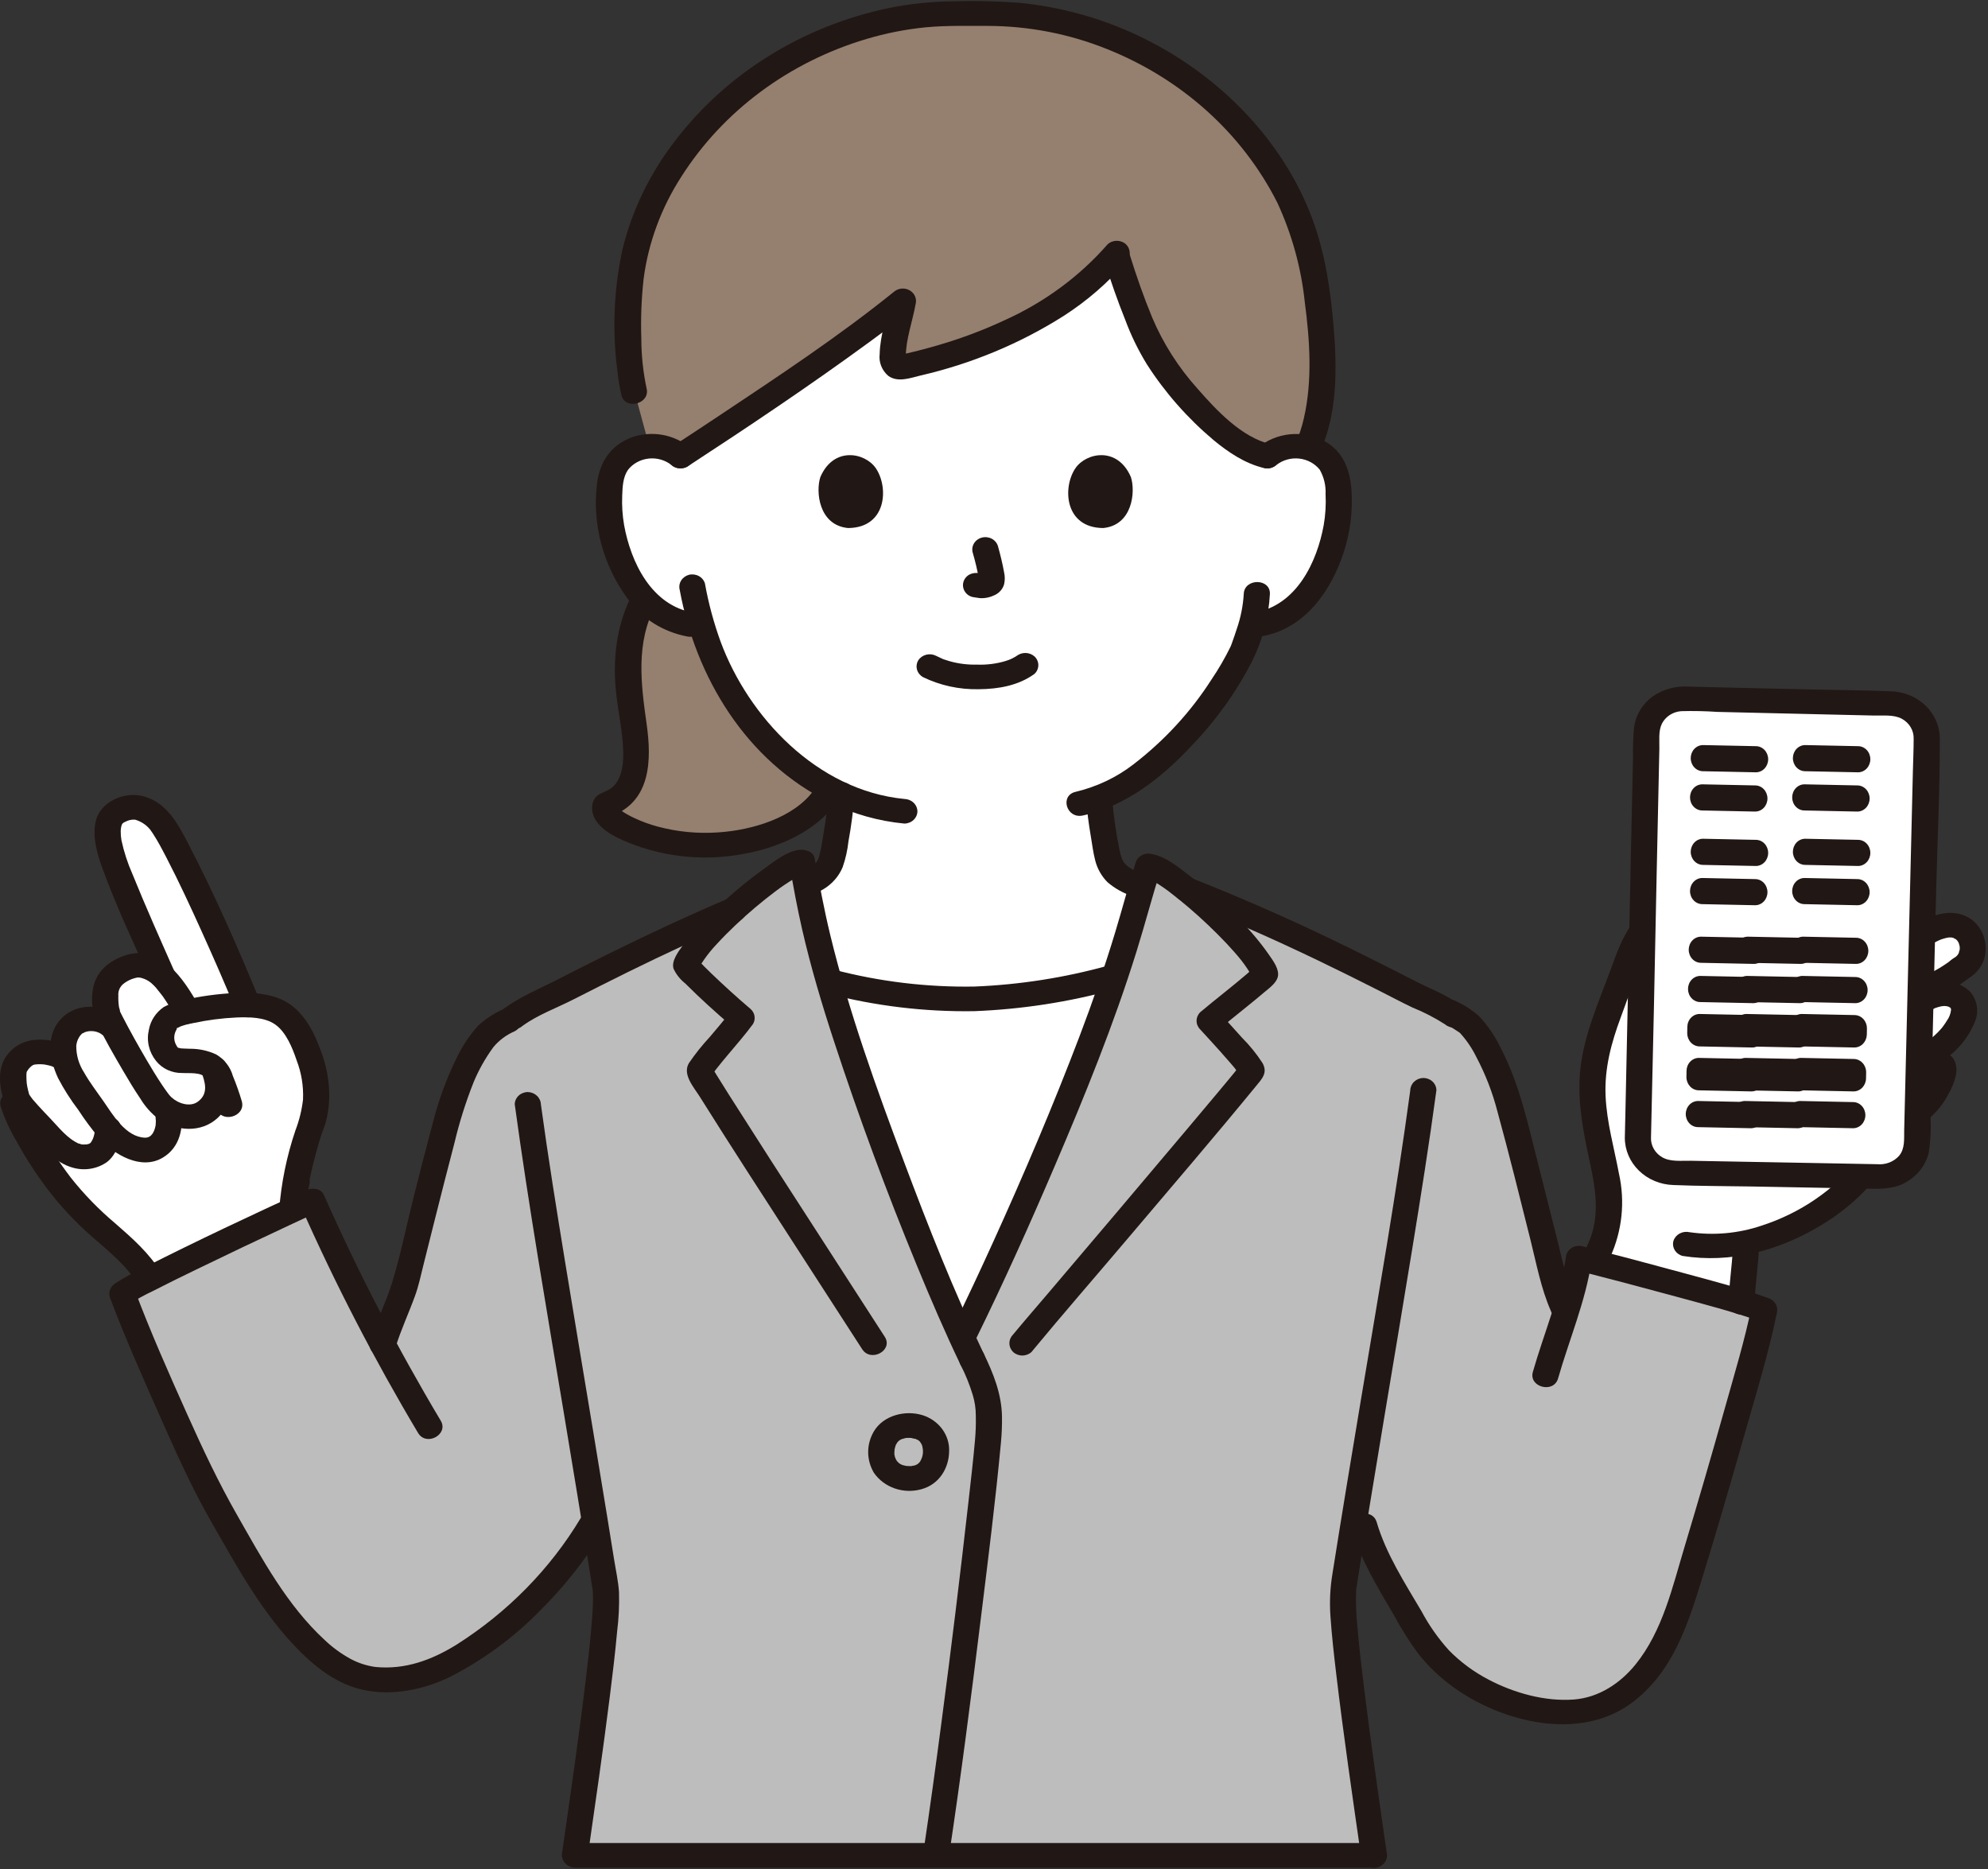 <svg width="467" height="439" viewBox="0 0 467 439" fill="none" xmlns="http://www.w3.org/2000/svg">
<rect x="0" y="0" width="467" height="439" fill="#333333" stroke="none"/>
<g clip-path="url(#clip0_101_112)">
<path d="M425.123 219.981L399.971 218.843C395.652 210.483 387.468 214.565 384.429 221.066C381.593 227.131 379.591 233.434 377.2 239.698C372.184 252.838 374.001 261.253 376.918 274.348C378.488 281.385 378.763 287.209 375.639 293.742C375.639 293.742 375.214 295.009 374.714 296.487C384.898 299.123 400.073 303.155 409.093 305.885C409.349 300.565 410.203 294.773 410.202 291.834C417.091 290.244 423.567 287.36 429.243 283.357C436.628 278.346 441.25 271.156 446.144 264.307C448.671 262.797 450.947 260.944 452.897 258.807C454.184 257.491 459.698 248.368 454.158 249.988L453.66 247.347C454.471 246.867 455.252 246.344 456.001 245.782C458.756 243.641 463.985 237.08 459.883 234.309C459.01 233.78 458.009 233.467 456.972 233.4C455.936 233.333 454.898 233.515 453.957 233.928L453.492 231.627C456.151 230.584 458.613 229.144 460.784 227.363C465.484 224.607 463.63 216.813 457.574 217.326C454.896 217.553 452.038 219.204 449.477 221.085L425.123 219.981Z" fill="white"/>
<path d="M37.39 306.869C36.55 298.211 28.052 292.383 21.434 286.314C11.295 277.011 4.128 262.724 3.141 259.184L4.007 258.094C3.345 256.37 2.628 251.816 3.633 250.247C4.021 249.517 4.565 248.871 5.229 248.347C5.893 247.823 6.664 247.433 7.495 247.201C9.605 246.886 11.767 247.142 13.729 247.938L15.195 248.691C15.136 248.492 15.088 248.291 15.042 248.089C14.669 246.692 14.717 245.225 15.181 243.852C15.644 242.48 16.505 241.256 17.667 240.318C19.06 239.338 23.309 238.555 25.904 240.784L26.881 241.627L26.834 241.539C25.896 239.773 25.287 238.555 25.233 238.353C24.782 236.661 24.064 231.925 26.103 229.723C27.869 227.815 31.476 226.351 33.395 226.771C35.23 227.129 36.902 228.013 38.182 229.3C33.642 219.048 28.313 206.805 26.902 202.808C25.66 199.292 23.735 192.814 27.534 190.723C31.966 188.287 34.796 190.304 37.27 192.614C40.704 195.817 53.503 224.689 58.205 236.084C62.005 236.205 65.639 237.069 67.87 239.544C71.507 243.58 73.178 249.37 74.036 253.451C74.608 257.06 74.282 260.746 73.083 264.216C71.615 268.483 70.465 272.842 69.642 277.26C68.635 281.766 68.149 286.479 69.386 290.774C66.541 292.193 37.39 306.869 37.39 306.869Z" fill="white"/>
<path d="M286.602 216.69C285.937 216.425 267.081 207.984 266.646 207.839C259.994 205.576 260.249 201.554 259.418 197.05C258.81 193.852 258.389 190.625 258.156 187.384C275.634 180.691 289.754 158.468 292.202 152.231C292.565 151.192 293.304 149.238 293.964 146.918C294.85 146.771 295.348 146.699 295.348 146.699C298.304 146.235 301.081 145.058 303.408 143.281C306.271 140.99 308.575 138.144 310.162 134.938C313.528 128.592 314.975 121.497 314.347 114.43C314.26 112.623 313.77 110.853 312.91 109.236C312.168 108.064 311.156 107.064 309.949 106.309C308.742 105.553 307.371 105.062 305.936 104.871C304.473 104.669 302.982 104.767 301.563 105.158C300.145 105.549 298.833 106.223 297.716 107.135C297.716 107.135 303.607 53.498 227.267 53.498C155.485 53.498 159.85 107.138 159.85 107.138C158.734 106.227 157.422 105.552 156.003 105.162C154.585 104.771 153.093 104.673 151.631 104.874C150.196 105.066 148.825 105.557 147.618 106.312C146.411 107.068 145.399 108.068 144.656 109.24C143.797 110.857 143.308 112.626 143.221 114.433C142.595 121.501 144.044 128.594 147.411 134.939C148.998 138.145 151.302 140.991 154.165 143.283C156.492 145.059 159.269 146.237 162.225 146.7L164.848 147.077C167.407 156.028 171.946 164.369 178.169 171.553C183.489 177.791 190.145 182.904 197.704 186.559C197.483 190.081 197.032 193.586 196.353 197.055C195.515 201.556 195.777 205.579 189.13 207.838C188.69 207.989 167.664 217.245 166.383 217.657C166.383 217.657 167.262 248.381 218.89 248.381C278.02 248.38 286.602 216.69 286.602 216.69Z" fill="white"/>
<path d="M235.079 295.078C231.814 302.22 228.864 308.436 226.533 313.173C226.533 313.173 226.344 313.557 226.021 314.229C214.927 289.257 205.228 263.757 196.963 237.832C196.148 235.258 195.407 232.801 194.742 230.461C194.975 230.516 195.113 230.546 195.113 230.546C205.187 233.146 215.573 234.524 226.018 234.648C238.164 234.427 250.223 232.659 261.865 229.392C260.797 232.575 259.598 236.003 258.235 239.679C251.192 258.664 242.354 279.168 235.079 295.078Z" fill="white"/>
<path d="M172.317 198.024C181.957 196.644 190.142 192.254 193.775 187.124L195.038 185.217C188.593 181.646 182.879 177.018 178.167 171.552C171.944 164.368 167.404 156.027 164.846 147.076L162.222 146.699C159.267 146.236 156.49 145.058 154.163 143.281C153.148 142.502 152.211 141.635 151.365 140.694C149.549 144.066 148.376 147.712 147.902 151.466C147.601 153.849 147.472 156.249 147.518 158.648C147.527 159.135 147.546 159.624 147.576 160.115C147.878 165.352 149.177 170.687 149.452 175.904C149.731 181.587 148.16 187.183 142.4 189.029C142.172 189.101 142.126 189.795 142.134 189.972C142.171 190.408 142.33 190.828 142.596 191.187C143.375 192.195 144.384 193.027 145.548 193.623C151.976 197.325 161.855 199.522 172.317 198.024Z" fill="#957F6E"/>
<path d="M308.558 64.457C308.302 63.031 308.032 61.71 307.775 60.522C300.627 27.553 265.346 1.378 228.348 3.292C191.348 1.378 156.07 27.553 148.922 60.527C146.986 69.421 147.218 84.637 148.978 91.737L152.516 104.796C155.193 104.637 157.829 105.478 159.852 107.136C174.475 97.588 199.28 81.005 212.124 70.604C211.067 76.775 207.313 87.272 212.042 86.193C231.786 81.889 250.709 73.211 262.15 59.671C264.562 67.666 268.547 78.466 271.475 83.185C275.618 89.863 287.624 104.89 297.716 107.136C298.833 106.224 300.145 105.55 301.563 105.159C302.982 104.769 304.473 104.671 305.936 104.872C306.368 104.933 306.795 105.021 307.215 105.136C312.359 93.927 310.627 75.826 308.558 64.457Z" fill="#957F6E"/>
<path d="M151.895 91.251C151.079 87.426 150.664 83.535 150.655 79.634C150.493 74.901 150.673 70.164 151.195 65.455C152.318 56.958 155.343 48.782 160.07 41.467C169.888 26.058 185.356 14.563 203.558 9.15C208.095 7.796 212.767 6.878 217.502 6.412C222.332 5.96 227.206 6.089 232.051 6.083C241.616 6.109 251.079 7.936 259.882 11.456C277.541 18.455 291.845 31.329 300.064 47.621C303.493 55.047 305.668 62.931 306.511 70.989C307.687 79.923 308.336 89.392 306.288 98.256C305.823 100.309 305.161 102.318 304.311 104.258C304.099 104.997 304.206 105.785 304.607 106.45C305.008 107.116 305.672 107.606 306.455 107.814C307.24 107.998 308.07 107.891 308.773 107.515C309.476 107.139 309.999 106.523 310.233 105.794C314.131 97.004 314.071 86.695 313.329 77.354C312.629 68.594 311.343 59.553 308.219 51.24C301.439 33.187 286.873 18.058 268.953 9.144C259.777 4.555 249.747 1.672 239.413 0.654C234.344 0.28 229.257 0.163 224.174 0.303C218.996 0.341 213.836 0.874 208.772 1.893C188.546 6.133 170.685 17.229 158.589 33.065C152.696 40.682 148.496 49.34 146.24 58.521C144.209 67.859 143.793 77.445 145.006 86.908C145.207 88.884 145.53 90.847 145.974 92.787C146.849 96.413 152.771 94.879 151.895 91.251Z" fill="#211715"/>
<path d="M259.482 61.411C260.912 66.013 262.5 70.577 264.305 75.062C265.649 78.696 267.353 82.204 269.395 85.538C273.661 92.2 278.962 98.223 285.123 103.408C288.543 106.216 292.431 108.867 296.9 109.921C300.738 110.823 302.37 105.251 298.533 104.347C291.678 102.732 285.786 96.4 281.318 91.299C276.837 86.316 273.242 80.683 270.673 74.618C268.675 69.785 266.95 64.848 265.404 59.871C264.297 56.308 258.368 57.824 259.482 61.407V61.411Z" fill="#211715"/>
<path d="M260.178 57.393C253.562 64.959 245.259 71.063 235.858 75.272C231.032 77.519 226.028 79.408 220.89 80.922C218.21 81.725 215.502 82.438 212.768 83.062C212.432 83.139 212.076 83.202 211.745 83.294C211.243 83.434 211.169 83.197 211.581 83.375C211.396 83.294 211.165 83.14 211.809 83.434C212.084 83.538 212.341 83.681 212.57 83.858C212.714 83.957 212.818 84.099 212.864 84.261C212.864 84.178 212.807 83.71 212.804 84.101C212.804 84.541 212.791 83.826 212.791 83.74C212.761 79.757 214.358 75.519 215.094 71.372C215.25 70.762 215.193 70.12 214.932 69.543C214.67 68.966 214.217 68.483 213.641 68.167C213.064 67.852 212.395 67.719 211.733 67.79C211.07 67.861 210.449 68.131 209.963 68.56C197.063 78.972 183.062 88.226 169.212 97.451C165.586 99.864 161.95 102.262 158.302 104.644C157.615 105.045 157.117 105.678 156.912 106.414C156.707 107.151 156.81 107.933 157.201 108.599C157.617 109.256 158.29 109.732 159.076 109.926C159.862 110.12 160.697 110.016 161.402 109.636C175.858 100.191 190.226 90.582 204.123 80.413C207.569 77.891 210.982 75.326 214.294 72.651L209.159 69.837C208.378 74.26 206.74 78.675 206.641 83.185C206.526 84.123 206.649 85.074 206.999 85.959C207.35 86.844 207.918 87.638 208.657 88.277C210.898 89.887 213.748 88.806 216.184 88.211C228.196 85.448 239.594 80.708 249.853 74.21C255.374 70.662 260.315 66.374 264.52 61.481C265.073 60.928 265.381 60.197 265.381 59.438C265.381 58.678 265.073 57.947 264.52 57.394C263.941 56.857 263.161 56.556 262.349 56.556C261.536 56.556 260.756 56.857 260.178 57.394V57.393Z" fill="#211715"/>
<path d="M148.708 139.235C144.742 146.625 143.835 155.082 144.787 163.238C145.299 167.6 146.259 171.935 146.4 176.33C146.487 179.033 146.245 182.211 144.36 184.41C143.37 185.566 142.148 185.81 140.855 186.522C138.753 187.679 138.731 190.434 139.72 192.259C141.463 195.471 145.784 197.21 149.156 198.498C157.136 201.406 165.823 202.148 174.229 200.639C182.643 199.215 191.472 195.393 196.424 188.586C198.662 185.508 193.343 182.615 191.122 185.668C186.438 192.107 176.65 194.978 168.783 195.503C163.964 195.85 159.117 195.387 154.47 194.135C152.584 193.631 150.753 192.96 149.002 192.13C148.05 191.697 147.135 191.193 146.267 190.623C145.972 190.419 145.666 190.031 145.364 189.871C144.98 189.666 145.334 189.548 145.217 189.939L144.428 191.215L144.568 191.061L143.213 191.805C153.029 188.464 153.064 178.384 151.912 170.162C150.582 160.734 149.272 150.991 154.009 142.153C155.784 138.841 150.49 135.911 148.708 139.235Z" fill="#211715"/>
<path d="M299.887 109.181C300.624 108.61 301.476 108.185 302.391 107.933C303.307 107.68 304.267 107.605 305.215 107.712C306.162 107.819 307.077 108.105 307.903 108.554C308.729 109.003 309.451 109.605 310.023 110.323C311.014 112.082 311.486 114.059 311.388 116.048C311.516 118.49 311.37 120.938 310.95 123.351C309.401 131.88 304.626 142.28 294.532 143.912C293.751 144.121 293.087 144.611 292.686 145.276C292.285 145.941 292.177 146.728 292.387 147.467C292.619 148.197 293.142 148.814 293.846 149.19C294.549 149.566 295.38 149.672 296.165 149.485C306.616 147.799 312.819 138.503 315.68 129.631C317.186 124.973 317.796 120.1 317.481 115.24C317.152 110.473 315.621 105.988 310.95 103.507C308.521 102.247 305.738 101.724 302.981 102.008C300.225 102.292 297.628 103.37 295.546 105.094C294.976 105.639 294.657 106.373 294.657 107.137C294.657 107.902 294.976 108.635 295.546 109.181C296.129 109.709 296.907 110.004 297.716 110.004C298.526 110.004 299.304 109.709 299.887 109.181Z" fill="#211715"/>
<path d="M292.172 139.5C292.004 142.285 291.456 145.037 290.54 147.689C290.214 148.722 289.854 149.744 289.49 150.765C289.391 151.041 289.296 151.319 289.189 151.593C289.104 151.808 288.722 152.611 289.117 151.781C287.786 154.512 286.254 157.154 284.534 159.686C279.695 167.231 273.517 173.938 266.268 179.516C262.313 182.579 257.689 184.782 252.725 185.968C248.875 186.801 250.505 192.376 254.357 191.542C264.65 189.315 273.265 182.327 280.047 175.015C285.745 169.08 290.506 162.404 294.186 155.193C296.621 150.261 298.022 144.933 298.313 139.5C298.441 135.78 292.3 135.784 292.172 139.5Z" fill="#211715"/>
<path d="M162.022 105.094C160.201 103.576 157.976 102.553 155.585 102.133C153.193 101.713 150.726 101.912 148.446 102.709C143.417 104.577 140.898 108.559 140.258 113.46C139.053 123.144 141.679 132.907 147.635 140.884C150.864 145.323 155.8 148.408 161.399 149.485C162.184 149.667 163.012 149.559 163.715 149.184C164.417 148.809 164.94 148.194 165.176 147.467C165.385 146.728 165.278 145.942 164.877 145.277C164.476 144.612 163.813 144.122 163.032 143.912C152.938 142.281 148.162 131.879 146.612 123.351C146.209 121.027 146.06 118.67 146.166 116.318C146.241 114.33 146.335 112.039 147.541 110.323C148.113 109.604 148.834 109.002 149.66 108.553C150.486 108.103 151.401 107.817 152.348 107.71C153.296 107.603 154.257 107.678 155.172 107.931C156.088 108.184 156.939 108.609 157.676 109.181C158.261 109.705 159.038 109.998 159.846 109.998C160.655 109.998 161.432 109.705 162.017 109.181C162.587 108.635 162.906 107.902 162.906 107.137C162.906 106.373 162.587 105.639 162.017 105.094H162.022Z" fill="#211715"/>
<path d="M159.674 138.566C163.412 158.874 175.105 178.749 195.094 188.55C200.494 191.199 206.381 192.857 212.439 193.434C213.252 193.429 214.03 193.123 214.605 192.582C215.18 192.041 215.505 191.309 215.51 190.544C215.492 189.783 215.163 189.057 214.591 188.519C214.019 187.98 213.248 187.671 212.439 187.654C191.829 185.643 175.771 168.245 169.296 150.765C167.666 146.29 166.427 141.696 165.594 137.029C165.372 136.294 164.852 135.67 164.145 135.292C163.439 134.915 162.603 134.814 161.818 135.011C161.042 135.229 160.387 135.721 159.987 136.383C159.588 137.046 159.475 137.828 159.674 138.566Z" fill="#211715"/>
<path d="M194.598 186.592C194.39 189.574 194.023 192.545 193.497 195.493C193.18 197.262 193 199.08 192.502 200.814C192.373 201.461 192.101 202.076 191.702 202.616C191.303 203.157 190.787 203.612 190.188 203.952C189.153 204.497 188.078 204.972 186.972 205.373C181.715 207.621 176.495 209.949 171.25 212.219C169.866 212.821 168.48 213.423 167.091 214.007C166.614 214.209 166.134 214.409 165.656 214.609C164.874 214.938 166.288 214.399 165.569 214.641C164.795 214.861 164.14 215.352 163.741 216.014C163.342 216.676 163.229 217.457 163.425 218.195C163.647 218.931 164.168 219.554 164.874 219.932C165.58 220.31 166.416 220.411 167.201 220.215C169.275 219.516 171.278 218.529 173.277 217.671C176.531 216.267 179.78 214.853 183.025 213.432C185.373 212.407 187.722 211.384 190.07 210.362C190.102 210.349 190.64 210.137 190.636 210.121C190.636 210.139 189.053 210.732 190.445 210.218C190.848 210.07 191.257 209.907 191.65 209.742C192.279 209.485 192.885 209.181 193.463 208.833C195.496 207.603 197.065 205.801 197.947 203.683C198.632 201.705 199.091 199.663 199.314 197.593C199.984 193.95 200.459 190.277 200.738 186.589C200.738 185.823 200.415 185.088 199.839 184.546C199.263 184.004 198.482 183.699 197.668 183.699C196.854 183.699 196.073 184.004 195.497 184.546C194.921 185.088 194.598 185.823 194.598 186.589V186.592Z" fill="#211715"/>
<path d="M288.159 213.969C281.539 211.232 275.102 208.091 268.522 205.262L270.043 207.758V207.746C270.025 207.117 269.797 206.511 269.393 206.011C268.988 205.511 268.427 205.143 267.789 204.959C268.98 205.421 267.022 204.669 266.807 204.58C266.404 204.405 266.013 204.206 265.636 203.985C265.153 203.681 264.706 203.329 264.305 202.934C263.997 202.569 263.749 202.163 263.569 201.729C263.312 201.049 263.116 200.349 262.984 199.638C262.148 195.585 261.566 191.49 261.242 187.373C261.223 186.612 260.894 185.888 260.322 185.349C259.75 184.811 258.98 184.501 258.172 184.483C257.36 184.489 256.582 184.796 256.008 185.336C255.433 185.877 255.108 186.609 255.102 187.373C255.336 190.426 255.735 193.465 256.253 196.485C256.573 198.347 256.789 200.26 257.276 202.092C257.748 203.992 258.733 205.746 260.137 207.182C261.876 208.68 263.927 209.822 266.16 210.534L263.906 207.748V207.76C263.9 208.266 264.038 208.763 264.306 209.202C264.573 209.641 264.96 210.004 265.427 210.255C272.005 213.084 278.442 216.224 285.063 218.961C285.772 219.324 286.601 219.419 287.382 219.227C288.162 219.034 288.835 218.568 289.263 217.924C289.668 217.261 289.78 216.475 289.574 215.735C289.367 214.995 288.86 214.362 288.162 213.971L288.159 213.969Z" fill="#211715"/>
<path d="M114.595 384.852C113.73 385.487 112.85 386.112 111.953 386.725C104.009 392.162 97.018 395.311 87.94 394.399C72.277 392.824 59.812 369.006 50.83 353.434C46.198 345.404 32.712 314.492 28.727 303.864C32.805 300.928 68.957 284.075 73.391 282.036C78.661 293.738 83.655 304.368 89.876 315.923C89.908 315.817 89.923 315.763 89.923 315.763C90.908 312.524 94.656 303.79 95.207 301.554C99.185 285.623 103.048 270.209 105.492 261.383C106.989 256.012 110.161 247.776 114.664 242.754C116.138 241.623 117.708 240.608 119.359 239.72L119.83 239.479L120.597 238.9C123.591 236.648 127.505 235.131 130.87 233.409C144.997 226.184 157.664 219.896 172.318 213.668C178.733 207.859 185.915 202.684 188.419 202.413C190.406 214.39 193.261 226.224 196.962 237.834C205.227 263.759 214.926 289.26 226.02 314.231C226.344 313.56 226.532 313.175 226.532 313.175C234.054 297.882 248.031 267.187 258.231 239.681C264.563 222.605 267.349 210.902 269.722 203.383C271.257 203.453 274.726 205.689 278.714 208.88C298.671 216.743 314.113 224.341 331.843 233.409C335.137 235.095 338.432 236.214 341.376 238.375C337.811 235.952 344.466 239.858 345.291 240.733C349.795 245.754 352.975 253.995 354.463 259.366C356.907 268.188 360.77 283.607 364.75 299.539C365.422 302.1 366.257 304.621 367.249 307.088L367.71 308.1C369.083 303.977 370.149 299.77 370.901 295.508C382.812 298.559 407.049 304.949 414.44 307.624C412.451 317.366 399.13 363.564 394.356 377.912C390.134 390.599 381.403 403.401 365.534 402.034C352.239 400.888 339.524 394.094 332.965 382.784C329.031 375.999 322.526 365.603 320.443 358.288C320.443 358.288 319.793 356.008 318.832 352.64C317.707 359.503 316.602 366.358 315.543 373.1C314.647 378.806 318.919 409.079 322.777 435.845L135.035 435.735C138.891 409.002 143.151 378.798 142.255 373.1C141.417 367.768 140.555 362.383 139.683 357.004C133.4 367.783 124.866 377.256 114.595 384.852Z" fill="#BDBDBD"/>
<path d="M402.621 217.386C401.981 216.021 401.046 214.797 399.876 213.791C398.705 212.786 397.325 212.02 395.823 211.545C394.531 211.251 393.19 211.202 391.878 211.401C390.566 211.599 389.308 212.042 388.18 212.702C382.179 216.019 380.15 222.959 377.985 228.74C375.381 235.694 372.372 242.67 371.369 250.024C370.464 256.647 371.435 263.252 372.79 269.764C374.374 277.369 376.463 284.833 372.982 292.282C372.596 292.949 372.495 293.73 372.7 294.465C372.905 295.199 373.399 295.833 374.083 296.236C374.788 296.618 375.624 296.723 376.41 296.529C377.196 296.335 377.869 295.857 378.284 295.2C381.065 289.051 381.775 282.248 380.318 275.708C379.18 269.64 377.455 263.686 377.171 257.499C376.872 250.963 378.487 244.976 380.767 238.854C382.029 235.465 383.213 232.052 384.512 228.676C385.426 225.789 386.701 223.014 388.309 220.41C388.899 219.602 389.602 218.873 390.399 218.242C391.178 217.599 392.137 217.181 393.162 217.038C393.798 216.953 394.445 217.099 394.97 217.447C395.999 218.197 396.807 219.182 397.319 220.309C399.11 223.627 404.406 220.705 402.621 217.391V217.386Z" fill="#211715"/>
<path d="M412.157 305.885C412.365 301.651 412.97 297.448 413.219 293.217C413.213 292.452 412.888 291.72 412.314 291.179C411.739 290.638 410.961 290.332 410.148 290.327C409.34 290.344 408.569 290.654 407.997 291.192C407.425 291.731 407.096 292.456 407.078 293.217C406.83 297.448 406.225 301.647 406.016 305.885C406.022 306.65 406.347 307.382 406.922 307.923C407.496 308.464 408.274 308.77 409.086 308.775C409.896 308.76 410.667 308.45 411.239 307.912C411.811 307.373 412.14 306.647 412.157 305.885Z" fill="#211715"/>
<path d="M395.254 294.988C406.547 296.778 417.603 293.783 427.193 288.13C431.682 285.537 435.707 282.293 439.122 278.519C442.198 274.933 445.06 271.188 447.693 267.303C450.55 262.971 453.89 258.938 457.655 255.273C460.494 252.675 456.149 248.591 453.313 251.186C446.609 257.327 442.235 265.194 436.683 272.185C430.888 279.473 422.894 284.947 413.743 287.893C408.347 289.706 402.557 290.229 396.893 289.413C396.108 289.232 395.28 289.34 394.578 289.716C393.876 290.091 393.353 290.705 393.116 291.432C392.906 292.171 393.013 292.958 393.415 293.623C393.816 294.288 394.479 294.778 395.26 294.988H395.254Z" fill="#211715"/>
<path d="M444.001 221.662C441.962 223.163 440.451 225.208 439.665 227.53C439.347 228.604 439.345 229.74 439.657 230.816C439.969 231.891 440.584 232.868 441.438 233.641C442.471 234.416 443.664 234.981 444.941 235.3C446.218 235.619 447.552 235.685 448.858 235.494C451.658 235.27 454.387 234.54 456.894 233.343C457.938 232.829 458.941 232.245 459.895 231.595C460.371 231.277 460.838 230.949 461.302 230.614C461.686 230.339 462.06 230.065 462.436 229.787C462.564 229.694 462.988 229.527 462.612 229.659C462.297 229.77 462.634 229.659 462.759 229.575C464.584 228.37 465.849 226.554 466.296 224.499C467.095 220.375 464.921 215.866 460.4 214.688C457.413 213.91 454.282 214.873 451.658 216.22C448.896 217.754 446.329 219.578 444.007 221.658C443.435 222.203 443.115 222.937 443.115 223.702C443.115 224.467 443.435 225.201 444.007 225.745C444.591 226.271 445.369 226.565 446.177 226.565C446.986 226.565 447.764 226.271 448.348 225.745C449.161 225.064 449.979 224.39 450.822 223.742C451.034 223.579 451.248 223.423 451.462 223.26C451.732 223.053 451.422 223.288 451.382 223.317L451.71 223.084C452.185 222.752 452.667 222.429 453.161 222.121C453.655 221.813 454.138 221.534 454.645 221.271C454.873 221.15 455.104 221.036 455.337 220.926C455.535 220.834 456.211 220.565 455.644 220.773C456.095 220.601 456.557 220.455 457.027 220.335C457.255 220.278 457.484 220.235 457.714 220.192C458.261 220.087 457.202 220.192 457.861 220.192H458.409C458.496 220.207 458.585 220.213 458.675 220.209C458.675 220.209 457.986 220.088 458.283 220.159C458.444 220.2 458.611 220.221 458.772 220.263C458.85 220.283 458.927 220.311 459.005 220.329C459.405 220.421 458.785 220.268 458.719 220.199C458.972 220.37 459.243 220.515 459.529 220.63C459.945 220.861 459.065 220.2 459.386 220.535C459.502 220.655 459.642 220.776 459.762 220.889C460.203 221.297 459.457 220.407 459.706 220.808C459.782 220.929 459.875 221.049 459.951 221.17C460.028 221.29 460.089 221.427 460.165 221.551C460.391 221.922 459.942 220.897 460.119 221.463C460.206 221.744 460.286 222.021 460.358 222.306C460.365 222.38 460.378 222.452 460.398 222.523C460.398 222.523 460.356 221.85 460.336 222.118C460.324 222.285 460.363 222.464 460.365 222.631C460.365 222.78 460.357 222.925 460.353 223.073C460.336 223.58 460.252 223.114 460.393 222.89C460.277 223.192 460.194 223.503 460.146 223.82C460.132 223.868 460.059 223.98 460.066 224.028C460.066 224.028 460.371 223.451 460.221 223.679C460.139 223.799 460.082 223.946 460.004 224.075C459.926 224.204 459.816 224.323 459.748 224.455C459.629 224.687 459.962 224.18 459.987 224.173C459.928 224.188 459.822 224.359 459.776 224.405C459.648 224.536 459.505 224.66 459.365 224.784C459.297 224.831 459.233 224.883 459.174 224.939C459.189 224.919 459.713 224.618 459.454 224.726C458.852 225.066 458.295 225.47 457.791 225.93C458.205 225.626 457.775 225.938 457.603 226.06C457.403 226.199 457.203 226.337 457.003 226.474C456.576 226.762 456.146 227.04 455.711 227.307C454.901 227.805 454.057 228.249 453.183 228.638C453.079 228.684 452.973 228.726 452.868 228.772C452.541 228.918 453.073 228.688 453.071 228.692C453.048 228.767 452.509 228.896 452.42 228.926C451.935 229.086 451.443 229.227 450.944 229.35C450.421 229.47 449.891 229.572 449.359 229.66C448.762 229.759 449.754 229.632 449.134 229.689C448.819 229.718 448.504 229.747 448.187 229.765C447.707 229.794 447.225 229.792 446.744 229.759C446.635 229.739 446.525 229.729 446.414 229.729C446.444 229.729 447.017 229.849 446.715 229.759C446.501 229.693 446.267 229.67 446.051 229.608C445.965 229.584 445.877 229.545 445.789 229.528C445.447 229.459 446.319 229.795 446.044 229.63C445.888 229.537 445.709 229.445 445.546 229.365C445.162 229.182 446.009 229.826 445.633 229.411C445.585 229.359 445.534 229.309 445.48 229.262C445.181 229.009 445.695 229.452 445.695 229.527C445.695 229.487 445.323 228.804 445.584 229.406C445.805 229.908 445.611 229.369 445.561 229.246C445.416 228.885 445.561 229.968 445.588 229.401C445.618 229.235 445.623 229.066 445.603 228.898C445.603 228.912 445.457 229.551 445.552 229.297C445.595 229.176 445.608 229.041 445.644 228.917C445.68 228.793 445.947 228.237 445.72 228.641C445.478 229.071 445.821 228.464 445.883 228.355C445.995 228.163 446.116 227.977 446.244 227.795C446.302 227.714 446.362 227.635 446.419 227.554C446.69 227.177 446.391 227.668 446.332 227.658C446.524 227.485 446.7 227.299 446.859 227.099C447.335 226.628 447.847 226.187 448.36 225.753C448.931 225.208 449.251 224.474 449.251 223.709C449.251 222.944 448.931 222.21 448.36 221.666C447.775 221.134 446.994 220.837 446.181 220.836C445.369 220.835 444.587 221.131 444.001 221.662Z" fill="#211715"/>
<path d="M452.104 244.852C451.274 245.349 450.426 245.823 449.556 246.257C449.097 246.486 448.632 246.705 448.162 246.911C448.068 246.951 447.272 247.272 447.95 247.009C447.678 247.115 447.403 247.215 447.128 247.308C446.711 247.449 446.29 247.577 445.861 247.682C445.64 247.735 445.416 247.772 445.195 247.824C444.475 247.994 445.877 247.811 445.163 247.834C444.962 247.834 444.764 247.858 444.563 247.853C443.842 247.84 444.581 247.947 444.638 247.886C444.465 247.865 444.296 247.821 444.136 247.755C444.604 247.954 444.698 247.982 444.417 247.842C444.216 247.715 444.232 247.729 444.459 247.884L444.642 248.005C444.427 247.789 444.475 247.862 444.788 248.224C444.707 248.069 444.614 247.921 444.508 247.781C444.736 247.87 444.732 248.409 444.555 247.844C444.528 247.678 444.489 247.513 444.438 247.352C444.701 247.868 444.491 247.85 444.488 247.437C444.518 247.263 444.526 247.085 444.511 246.909C444.667 247.164 444.392 247.524 444.518 246.953C444.573 246.704 444.641 246.457 444.723 246.214C444.764 246.093 444.809 245.965 444.851 245.841C444.933 245.625 444.979 245.108 444.864 245.779C445.003 245.376 445.207 244.995 445.467 244.65C445.694 244.269 445.937 243.898 446.193 243.535C446.323 243.35 446.456 243.168 446.592 242.989C446.679 242.875 447.32 242.104 446.818 242.688C447.89 241.412 449.098 240.242 450.422 239.196C451.089 238.681 449.918 239.538 450.678 239.015C451.034 238.775 451.392 238.534 451.758 238.293C452.652 237.728 453.588 237.223 454.558 236.782C455.285 236.448 454.174 236.882 454.649 236.748C454.851 236.69 455.047 236.611 455.249 236.55C455.488 236.479 455.731 236.417 455.975 236.364C456.131 236.33 456.917 236.26 456.134 236.312C456.377 236.296 456.617 236.277 456.862 236.281C457.059 236.281 457.748 236.428 457.005 236.261C457.243 236.314 457.475 236.372 457.71 236.432C458.034 236.544 458.018 236.537 457.664 236.413C457.816 236.487 457.966 236.568 458.109 236.654C458.81 237.009 457.769 236.251 458.16 236.699C458.24 236.788 458.325 236.874 458.416 236.954C458.149 236.915 458.041 236.425 458.332 236.923C458.641 237.451 458.053 236.275 458.281 236.835C458.434 237.21 458.176 237.305 458.301 236.714C458.295 236.883 458.302 237.051 458.323 237.219C458.323 237.628 458.104 237.643 458.368 237.148C458.291 237.382 458.238 237.621 458.206 237.864C458.154 238.048 458.094 238.225 458.029 238.41C457.963 238.594 457.856 239.167 458.029 238.452C457.862 238.903 457.633 239.33 457.347 239.725C457.091 240.145 456.816 240.553 456.524 240.952C456.396 241.12 456.268 241.285 456.14 241.453C455.938 241.705 455.968 241.67 456.229 241.349C456.142 241.453 456.053 241.555 455.965 241.657C455.446 242.257 454.885 242.822 454.284 243.349C454.168 243.449 454.047 243.544 453.931 243.644C453.34 244.145 454.297 243.42 453.761 243.777C453.225 244.133 452.663 244.499 452.098 244.851C451.747 245.041 451.439 245.294 451.192 245.597C450.946 245.899 450.765 246.245 450.661 246.613C450.557 246.982 450.531 247.366 450.586 247.744C450.64 248.121 450.773 248.485 450.977 248.815C451.182 249.144 451.453 249.432 451.776 249.661C452.099 249.891 452.468 250.059 452.86 250.154C453.252 250.25 453.66 250.271 454.061 250.217C454.462 250.164 454.848 250.036 455.196 249.841C459.242 247.547 462.337 244.025 463.973 239.855C464.434 238.706 464.569 237.463 464.364 236.25C464.159 235.037 463.622 233.896 462.805 232.938C461.763 231.92 460.452 231.18 459.007 230.795C457.561 230.409 456.033 230.392 454.578 230.744C452.087 231.331 449.756 232.41 447.742 233.91C445.989 235.091 444.395 236.468 442.995 238.011C439.981 241.374 436.652 246.44 439.285 250.854C442.659 256.5 451.092 252.305 455.196 249.842C455.547 249.652 455.855 249.398 456.102 249.096C456.348 248.794 456.529 248.448 456.633 248.08C456.737 247.711 456.763 247.327 456.709 246.949C456.654 246.571 456.521 246.207 456.317 245.878C456.112 245.549 455.841 245.261 455.518 245.031C455.195 244.801 454.826 244.634 454.434 244.539C454.042 244.443 453.634 244.422 453.233 244.475C452.832 244.529 452.446 244.656 452.098 244.851L452.104 244.852Z" fill="#211715"/>
<path d="M442.054 262.57C441.82 262.536 441.596 262.486 441.367 262.433C441.306 262.418 441.164 262.34 441.104 262.349C441.086 262.349 441.727 262.589 441.447 262.469C440.883 262.212 441.806 262.843 441.494 262.52C441.182 262.196 441.946 263.071 441.561 262.595C441.49 262.508 441.324 262.166 441.552 262.617C441.859 263.226 441.58 262.683 441.602 262.688C441.573 262.681 441.558 262.494 441.543 262.471C441.415 262.274 441.59 262.812 441.585 262.862C441.63 262.481 441.633 262.097 441.595 261.715C441.683 262.204 441.495 262.253 441.571 261.962C441.593 261.874 441.608 261.785 441.63 261.697C441.68 261.486 441.738 261.278 441.804 261.071C441.863 260.89 441.932 260.71 441.994 260.531C442.029 260.441 442.072 260.352 442.103 260.262C442.213 259.923 441.824 260.806 442.074 260.327C442.454 259.589 442.885 258.875 443.363 258.189C443.569 257.896 443.788 257.611 444.003 257.326C444.317 256.914 443.593 257.788 443.941 257.403C444.087 257.24 444.23 257.076 444.38 256.915C444.9 256.382 445.455 255.882 446.043 255.416C446.284 255.217 445.75 255.622 445.767 255.616C445.868 255.559 445.964 255.493 446.053 255.42C446.2 255.322 446.349 255.228 446.5 255.137C446.865 254.915 447.24 254.711 447.626 254.523C447.826 254.424 448.032 254.334 448.237 254.241C448.877 253.949 447.823 254.377 448.338 254.195C448.809 254.029 449.278 253.868 449.761 253.729C450.814 253.433 451.886 253.202 452.972 253.037L453.369 252.977C453.412 252.97 453.862 252.908 453.509 252.955C453.11 253.009 453.82 252.92 453.905 252.909C454.311 252.86 454.718 252.815 455.116 252.733C455.216 252.715 455.316 252.691 455.414 252.662C455.798 252.542 455.075 252.719 455.001 252.703C455.135 252.717 455.27 252.713 455.404 252.692C455.544 252.647 454.558 252.533 454.969 252.653C454.602 252.559 454.269 252.374 454.004 252.118C454.243 252.35 453.514 251.411 453.738 251.798C453.79 251.888 453.427 250.969 453.556 251.446C453.645 251.772 453.556 250.681 453.494 251.034C453.479 251.151 453.477 251.268 453.486 251.385C453.501 251.899 453.639 250.722 453.531 251.109C453.381 251.701 453.198 252.285 452.983 252.86C452.919 252.99 452.863 253.123 452.814 253.258C452.92 252.891 453.07 252.713 452.845 253.17C452.695 253.483 452.537 253.792 452.373 254.098C451.838 255.082 451.236 256.033 450.573 256.945C450.293 257.334 451.129 256.351 450.812 256.656C450.729 256.737 450.651 256.826 450.57 256.909C450.169 257.322 449.757 257.729 449.34 258.13C448.473 258.974 447.559 259.774 446.602 260.525C446.504 260.601 446.403 260.675 446.304 260.752C446.027 260.972 446.688 260.495 446.221 260.81C445.982 260.969 445.745 261.13 445.501 261.282C444.958 261.62 444.389 261.884 443.821 262.182C443.495 262.352 444.024 262.086 444.024 262.109C443.888 262.171 443.745 262.221 443.598 262.258C443.32 262.347 443.034 262.406 442.75 262.48C442.638 262.51 442.323 262.504 442.736 262.495C443.242 262.485 442.561 262.501 442.465 262.505C442.053 262.525 441.64 262.513 441.229 262.47C440.416 262.472 439.636 262.777 439.061 263.319C438.485 263.86 438.161 264.594 438.159 265.36C438.182 266.12 438.513 266.842 439.084 267.38C439.655 267.917 440.422 268.229 441.229 268.25C444.242 268.399 447.203 267.473 449.523 265.658C451.587 264.222 453.475 262.573 455.151 260.743C456.095 259.655 456.906 258.469 457.567 257.209C458.448 255.749 459.089 254.172 459.469 252.532C459.889 250.235 459.213 247.86 456.598 247.078C456.119 246.945 455.62 246.889 455.121 246.912C454.717 246.935 454.316 246.985 453.92 247.062C453.823 247.076 453.727 247.096 453.633 247.121C453.166 247.264 454.181 247.068 453.815 247.14C452.379 247.424 450.907 247.493 449.472 247.814C444.949 248.759 440.973 251.278 438.342 254.867C436.73 256.924 435.724 259.345 435.427 261.885C435.255 263.33 435.676 264.783 436.603 265.946C437.53 267.11 438.894 267.897 440.416 268.147C441.2 268.331 442.029 268.224 442.732 267.848C443.435 267.472 443.958 266.857 444.192 266.128C444.401 265.39 444.294 264.604 443.894 263.939C443.495 263.274 442.834 262.782 442.054 262.57Z" fill="#211715"/>
<path d="M22.276 265.124C22.287 265.921 22.137 266.713 21.833 267.457C21.734 267.687 21.615 267.91 21.479 268.124C21.454 268.161 21.058 268.743 21.223 268.496C21.325 268.344 20.866 268.681 21.127 268.575C21.183 268.552 20.925 268.642 20.871 268.66C20.625 268.758 20.36 268.807 20.093 268.804C19.728 268.831 19.361 268.821 18.998 268.774C19.427 268.841 18.136 268.445 18.604 268.654C15.803 267.428 13.885 264.874 11.872 262.766C10.903 261.753 9.933 260.737 8.991 259.701C8.564 259.229 8.144 258.752 7.729 258.269C7.504 258.004 7.761 258.311 7.793 258.351C7.692 258.23 7.591 258.101 7.495 257.974C7.347 257.778 7.198 257.582 7.063 257.379C7.036 257.339 6.744 256.88 6.755 256.876C6.815 256.849 7.023 257.685 6.824 256.947C6.664 256.357 6.508 255.771 6.398 255.171C6.297 254.67 6.239 254.162 6.226 253.652C6.208 253.35 6.198 253.05 6.201 252.745C6.201 252.554 6.211 252.362 6.218 252.171C6.218 252.105 6.3 251.547 6.235 251.892C6.183 252.175 6.355 251.497 6.407 251.367C6.134 252.061 6.524 251.3 6.697 251.096C6.927 250.82 7.184 250.566 7.465 250.336C7.659 250.186 7.89 250.082 8.136 250.034C8.946 249.928 9.768 249.931 10.577 250.042C10.604 250.042 11.327 250.195 11.553 250.253C11.708 250.292 11.86 250.338 12.014 250.384C12.518 250.531 11.48 250.114 12.168 250.439C12.876 250.808 13.707 250.906 14.489 250.713C15.271 250.52 15.944 250.051 16.368 249.403C16.771 248.739 16.882 247.953 16.676 247.214C16.47 246.475 15.964 245.841 15.267 245.449C13.143 244.477 10.784 244.05 8.429 244.213C7.073 244.29 5.754 244.661 4.576 245.297C3.397 245.933 2.39 246.816 1.634 247.878C-0.669 250.81 -0.178 255.269 0.936 258.583C1.517 260.014 2.379 261.329 3.477 262.459C4.628 263.81 5.859 265.1 7.087 266.387C9.93 269.369 12.862 273.12 17.147 274.27C18.508 274.655 19.946 274.73 21.344 274.491C22.742 274.251 24.059 273.703 25.189 272.891C27.479 271.054 28.387 267.853 28.416 265.128C28.447 261.408 22.306 261.405 22.276 265.128V265.124Z" fill="#211715"/>
<path d="M0.178 259.956C1.097 262.723 2.315 265.394 3.815 267.926C5.936 271.832 8.357 275.587 11.059 279.16C14.138 283.226 17.647 286.987 21.533 290.386C25.515 293.879 29.796 297.278 32.508 301.789C34.453 305.027 39.76 302.117 37.809 298.872C35.099 294.364 31.038 290.798 27.04 287.312C23.206 284.082 19.726 280.499 16.65 276.617C13.905 273.029 11.446 269.255 9.294 265.325C8.506 263.892 7.759 262.435 7.075 260.959C6.991 260.804 6.92 260.643 6.863 260.477C6.752 260.208 6.637 259.938 6.532 259.666C6.371 259.251 6.221 258.836 6.098 258.411C5.065 254.825 -0.861 256.347 0.178 259.947V259.956Z" fill="#211715"/>
<path d="M28.07 238.743C24.416 235.853 18.388 235.517 14.836 238.808C10.604 242.729 11.481 248.562 13.633 253.204C14.995 255.812 16.584 258.309 18.384 260.67C19.893 262.995 21.553 265.23 23.357 267.362C26.751 271.14 33.153 275.015 38.324 271.848C42.273 269.429 43.152 264.938 42.51 260.837C42.289 260.101 41.769 259.476 41.062 259.098C40.355 258.721 39.519 258.62 38.733 258.819C37.959 259.039 37.305 259.531 36.906 260.193C36.507 260.854 36.393 261.636 36.59 262.374C36.401 261.17 36.61 262.924 36.611 263.267C36.611 263.579 36.596 263.89 36.57 264.199C36.549 264.403 36.555 264.387 36.59 264.15C36.555 264.35 36.515 264.547 36.462 264.745C36.22 265.735 35.629 267.262 34.051 267.211C29.53 267.069 26.464 261.768 24.348 258.713C22.798 256.475 21.086 254.278 19.758 251.913C18.528 250.02 17.89 247.837 17.919 245.618C17.983 244.895 18.219 244.196 18.609 243.571C18.832 243.198 19.132 242.87 19.491 242.607C19.122 242.858 20.316 242.311 19.676 242.533C20.321 242.252 21.031 242.131 21.739 242.181C22.448 242.23 23.131 242.449 23.724 242.817C24.31 243.34 25.087 243.632 25.895 243.632C26.703 243.632 27.481 243.34 28.067 242.817C28.636 242.272 28.955 241.538 28.955 240.773C28.955 240.009 28.636 239.275 28.067 238.73L28.07 238.743Z" fill="#211715"/>
<path d="M46.661 236.171C43.231 230.083 37.61 221.259 28.872 224.58C24.792 226.131 22.147 228.881 21.723 233.067C21.423 235.492 21.775 237.949 22.747 240.212C24.548 244.016 26.7 247.705 28.827 251.352C30.151 253.622 31.504 255.882 32.987 258.064C34.087 259.893 35.536 261.514 37.262 262.847C41.424 265.747 47.303 266.148 51.154 262.552C52.784 261.009 53.854 259.021 54.213 256.872C54.469 254.58 54.12 252.263 53.196 250.129C51.938 246.623 46.005 248.127 47.275 251.665C48.139 254.074 49.097 256.814 46.495 258.743C44.626 260.127 41.829 259.162 40.293 257.747C40.092 257.563 39.919 257.352 39.736 257.153C39.406 256.791 39.804 257.236 39.846 257.289C39.712 257.119 39.579 256.949 39.45 256.777C38.938 256.095 38.452 255.392 37.979 254.684C36.745 252.831 35.594 250.928 34.47 249.016C32.487 245.644 30.576 242.223 28.783 238.755C28.549 238.303 28.336 237.836 28.094 237.386C27.852 236.936 28.145 237.902 28.21 237.65C28.179 237.292 28.098 236.94 27.967 236.602C27.824 235.686 27.769 234.759 27.801 233.833C27.758 233.348 27.83 232.86 28.011 232.404C28.192 231.948 28.478 231.536 28.849 231.197C29.872 230.333 31.139 229.765 32.497 229.563C32.127 229.606 33.198 229.643 32.559 229.548C33.019 229.625 33.469 229.749 33.902 229.917C34.538 230.175 35.124 230.532 35.634 230.974C36.203 231.475 36.712 232.034 37.151 232.639C37.842 233.54 37.763 233.349 38.258 234.037C39.385 235.665 40.419 237.349 41.355 239.082C43.206 242.37 48.508 239.452 46.656 236.165L46.661 236.171Z" fill="#211715"/>
<path d="M41.124 228.496C37.71 220.789 34.265 213.082 31.105 205.276C29.974 202.723 29.113 200.073 28.533 197.362C28.409 196.68 28.351 195.989 28.357 195.297C28.355 194.784 28.432 194.274 28.588 193.783C28.772 193.363 28.82 193.294 29.596 192.94C30.25 192.608 30.993 192.462 31.735 192.519C33.1 192.914 34.305 193.692 35.189 194.749C35.761 195.279 35.02 194.436 35.25 194.81C35.444 195.127 35.688 195.424 35.89 195.738C37.077 197.553 38.084 199.479 39.078 201.397C42.035 207.089 44.721 212.909 47.36 218.737C50.075 224.736 52.72 230.768 55.223 236.849C55.459 237.576 55.982 238.191 56.684 238.566C57.387 238.941 58.215 239.049 59 238.867C59.782 238.659 60.445 238.169 60.846 237.504C61.247 236.839 61.354 236.051 61.144 235.313C56.01 222.836 50.567 210.366 44.311 198.345C41.96 193.828 39.368 188.58 33.752 187.041C29.204 185.795 23.601 188.298 22.521 192.782C21.646 196.415 22.759 200.318 23.999 203.762C27.206 212.673 31.356 221.35 35.203 230.031C35.441 230.757 35.965 231.369 36.666 231.744C37.368 232.119 38.195 232.228 38.979 232.049C39.762 231.842 40.426 231.352 40.827 230.687C41.228 230.021 41.335 229.233 41.123 228.495L41.124 228.496Z" fill="#211715"/>
<path d="M56.834 258.757C56.228 256.701 55.513 254.675 54.692 252.686C54.115 250.621 52.734 248.835 50.824 247.683C48.879 246.767 46.73 246.301 44.555 246.326C43.964 246.293 42.784 246.279 42.509 246.24C42.497 246.24 41.506 245.962 41.997 246.186C41.686 246.014 41.643 245.995 41.869 246.13C41.711 245.995 41.585 245.831 41.499 245.648C41.139 245.081 40.943 244.436 40.932 243.775C40.92 243.115 41.093 242.464 41.433 241.886C41.761 241.061 41.341 241.668 41.769 241.356C41.426 241.606 42.493 241.046 42.396 241.085C43.351 240.738 44.339 240.476 45.347 240.305C48.714 239.58 52.142 239.137 55.592 238.98C58.585 238.86 62.145 238.901 64.618 240.606C67.186 242.376 68.699 246.13 69.657 248.973C70.808 251.946 71.326 255.104 71.181 258.265C70.893 260.744 70.292 263.181 69.39 265.525C67.337 271.597 66.057 277.877 65.578 284.233C65.398 287.952 71.539 287.943 71.718 284.233C71.767 283.024 71.886 281.818 72.076 280.621C72.148 280.192 73.029 277.42 72.702 277.129C72.598 277.036 72.574 277.764 72.652 277.439C72.701 277.239 72.727 277.031 72.767 276.83C72.88 276.27 73.007 275.714 73.139 275.159C73.797 272.358 74.526 269.562 75.389 266.81C75.708 265.795 76.157 264.82 76.463 263.8C77.006 261.85 77.301 259.848 77.342 257.833C77.395 254.067 76.721 250.324 75.352 246.785C73.909 242.758 71.77 238.384 68.025 235.818C64.811 233.622 60.523 233.119 56.656 233.169C52.664 233.288 48.691 233.741 44.784 234.521C42.562 234.812 40.417 235.493 38.461 236.528C36.605 237.812 35.354 239.726 34.974 241.864C34.673 243.127 34.669 244.436 34.96 245.7C35.252 246.964 35.832 248.154 36.661 249.186C37.371 250.084 38.299 250.81 39.367 251.303C40.435 251.796 41.612 252.042 42.801 252.02C44.408 252.125 47.347 251.742 48.387 253.244C48.867 254.185 49.245 255.169 49.516 256.181C50.074 257.521 50.539 258.893 50.908 260.289C51.792 263.913 57.714 262.38 56.829 258.753L56.834 258.757Z" fill="#211715"/>
<path d="M277.901 211.664C288.617 215.894 299.136 220.549 309.486 225.521C314.434 227.898 319.345 230.338 324.238 232.819C326.76 234.095 329.252 235.432 331.807 236.643C334.464 237.716 337.005 239.026 339.396 240.555C339.984 241.075 340.76 241.364 341.567 241.364C342.374 241.364 343.15 241.075 343.738 240.555C344.309 240.011 344.629 239.277 344.629 238.512C344.629 237.747 344.309 237.013 343.738 236.469C341.296 234.767 338.673 233.31 335.911 232.119C333.175 230.857 330.521 229.441 327.837 228.082C322.778 225.519 317.701 222.988 312.585 220.53C301.758 215.33 290.741 210.517 279.533 206.091C278.748 205.891 277.911 205.991 277.204 206.369C276.497 206.747 275.977 207.372 275.757 208.109C275.561 208.847 275.675 209.628 276.074 210.29C276.473 210.952 277.127 211.444 277.901 211.664Z" fill="#211715"/>
<path d="M339.047 240.193C339.789 240.586 340.505 241.023 341.215 241.465C341.645 241.733 342.072 242.005 342.494 242.287C342.634 242.38 342.777 242.471 342.91 242.571C343.266 242.837 342.654 242.311 343.01 242.663C344.525 244.337 345.79 246.199 346.77 248.196C348.924 252.264 350.589 256.545 351.735 260.96C354.507 271.057 357.017 281.219 359.56 291.369C360.938 296.867 361.99 302.612 364.293 307.857C364.532 308.582 365.055 309.195 365.757 309.57C366.458 309.945 367.285 310.054 368.069 309.876C368.852 309.668 369.516 309.178 369.917 308.512C370.319 307.847 370.426 307.059 370.215 306.32C368.141 301.607 367.145 296.483 365.908 291.542C364.403 285.531 362.886 279.522 361.357 273.516C358.988 264.258 357.008 254.723 352.517 246.118C351.229 243.422 349.527 240.919 347.466 238.689C345.879 237.294 344.089 236.121 342.149 235.204C338.695 233.382 335.599 238.372 339.049 240.195L339.047 240.193Z" fill="#211715"/>
<path d="M317.478 359.054C319.589 366.26 323.696 372.976 327.513 379.475C329.177 382.567 331.062 385.549 333.155 388.401C335.532 391.402 338.344 394.075 341.509 396.341C352.804 404.467 370.771 408.985 382.992 400.188C392.877 393.074 396.49 381.575 399.814 370.817C403.221 359.792 406.444 348.716 409.597 337.626C412.349 327.949 415.377 318.233 417.4 308.39C417.589 307.652 417.472 306.874 417.074 306.213C416.675 305.553 416.025 305.06 415.255 304.834C408.717 302.485 401.896 300.751 395.18 298.918C387.377 296.787 379.556 294.721 371.715 292.719C370.93 292.52 370.093 292.62 369.386 292.998C368.679 293.376 368.159 294.001 367.938 294.737C366.545 304.122 362.693 313.11 360.083 322.226C359.06 325.822 364.976 327.356 366.005 323.762C368.613 314.647 372.465 305.659 373.859 296.275L370.083 298.293C377.921 300.3 385.742 302.366 393.547 304.491C400.263 306.325 407.084 308.059 413.623 310.408L411.479 306.854C409.822 314.9 407.403 322.842 405.18 330.761C402.125 341.642 398.969 352.497 395.713 363.325C392.878 372.718 390.596 383.037 384.2 390.943C380.675 395.299 375.621 398.729 369.683 399.174C362.872 399.684 355.585 397.602 349.684 394.501C346.218 392.693 343.081 390.376 340.391 387.638C337.861 384.842 335.698 381.769 333.948 378.486C330.004 371.791 325.576 364.955 323.399 357.521C322.35 353.94 316.424 355.461 317.477 359.058L317.478 359.054Z" fill="#211715"/>
<path d="M331.287 256.084C328.016 280.288 323.765 304.372 319.743 328.476C317.454 342.185 315.18 355.896 313.007 369.621C312.463 372.886 312.302 376.197 312.525 379.495C312.836 384.083 313.357 388.659 313.899 393.223C315.618 407.71 317.737 422.156 319.814 436.602C320.035 437.338 320.555 437.963 321.262 438.341C321.969 438.718 322.806 438.819 323.591 438.62C324.364 438.399 325.018 437.907 325.417 437.245C325.816 436.584 325.931 435.803 325.736 435.065C323.898 422.318 322.058 409.569 320.473 396.792C319.861 391.847 319.275 386.898 318.854 381.937C318.552 379.075 318.46 376.197 318.579 373.324C318.507 374.484 318.543 373.576 318.586 373.315C318.661 372.865 318.728 372.413 318.8 371.962C318.928 371.146 319.056 370.332 319.184 369.518C319.473 367.699 319.764 365.88 320.056 364.062C320.6 360.676 321.15 357.29 321.704 353.904C322.828 347.027 323.965 340.153 325.114 333.28C327.311 320.097 329.533 306.918 331.683 293.729C333.73 281.196 335.725 268.654 337.425 256.075C337.421 255.31 337.096 254.577 336.521 254.035C335.946 253.494 335.168 253.189 334.355 253.185C333.546 253.203 332.777 253.514 332.205 254.052C331.634 254.59 331.304 255.314 331.284 256.075L331.287 256.084Z" fill="#211715"/>
<path d="M122.771 240.941C126.277 238.377 130.702 236.78 134.584 234.8C138.871 232.614 143.172 230.454 147.486 228.318C156.161 224.046 164.938 219.967 173.857 216.167C174.555 215.777 175.063 215.143 175.269 214.403C175.475 213.664 175.363 212.877 174.958 212.214C174.534 211.566 173.861 211.097 173.079 210.903C172.297 210.71 171.466 210.808 170.759 211.177C161.66 215.051 152.711 219.22 143.867 223.58C139.451 225.759 135.054 227.972 130.677 230.218C126.519 232.341 122.184 234.107 118.429 236.853C117.857 237.397 117.536 238.131 117.536 238.896C117.536 239.661 117.857 240.396 118.429 240.94C119.015 241.464 119.792 241.756 120.6 241.756C121.408 241.756 122.185 241.465 122.771 240.941Z" fill="#211715"/>
<path d="M136.396 356.588C129.245 368.505 119.241 378.689 107.178 386.331C101.398 389.893 95.216 392.198 88.206 391.531C86.143 391.248 84.154 390.603 82.344 389.629C80.132 388.417 78.1 386.935 76.299 385.223C67.371 377.006 61.512 366.022 55.663 355.783C51.302 348.149 47.604 340.272 44.022 332.287C39.705 322.646 35.393 312.957 31.686 303.093L30.279 306.356C32.051 305.203 33.909 304.172 35.839 303.27C39.157 301.566 42.511 299.922 45.87 298.291C53.229 294.716 60.619 291.2 68.041 287.742C70.344 286.667 72.636 285.59 74.949 284.529L70.743 283.495C78.798 301.677 87.972 319.402 98.219 336.578C100.173 339.81 105.48 336.901 103.52 333.661C93.274 316.484 84.1 298.759 76.046 280.577C75.365 279.068 73.175 278.929 71.845 279.541C59.105 285.404 46.38 291.355 33.898 297.691C31.565 298.758 29.32 299.987 27.18 301.367C26.608 301.7 26.163 302.196 25.91 302.783C25.657 303.37 25.609 304.018 25.773 304.632C29.204 313.758 33.176 322.724 37.142 331.655C40.934 340.192 44.69 348.784 49.36 356.942C55.565 367.789 61.68 379.219 70.803 388.211C74.709 392.058 79.527 395.62 85.131 396.866C92.12 398.42 99.493 396.877 105.766 393.832C113.384 389.916 120.293 384.884 126.234 378.927C132.214 373.073 137.41 366.551 141.704 359.507C143.694 356.286 138.389 353.366 136.401 356.589L136.396 356.588Z" fill="#211715"/>
<path d="M92.883 316.531C94.163 312.405 96.009 308.439 97.489 304.375C98.354 302.004 98.86 299.537 99.47 297.1C100.338 293.63 101.208 290.162 102.08 286.694C103.615 280.601 105.159 274.511 106.76 268.432C107.906 263.598 109.405 258.844 111.246 254.204C112.459 251.279 114.028 248.497 115.923 245.914C117.25 244.324 118.96 243.055 120.912 242.211C124.366 240.397 121.269 235.402 117.814 237.221C115.804 238.164 113.962 239.395 112.354 240.87C110.322 243.131 108.635 245.647 107.339 248.345C104.899 253.284 103.002 258.445 101.677 263.747C100.124 269.527 98.645 275.333 97.177 281.136C95.474 287.859 94.119 294.75 92.071 301.387C90.646 306.006 88.398 310.376 86.963 314.994C85.85 318.57 91.774 320.098 92.883 316.53V316.531Z" fill="#211715"/>
<path d="M231.014 317.775C224.009 303.168 218.064 288.085 212.4 272.98C205.827 255.452 199.415 237.698 195.025 219.563C193.588 213.625 192.475 207.642 191.379 201.644C191.075 199.971 189.106 199.426 187.603 199.626C184.768 200.003 181.934 202.283 179.744 203.855C175.956 206.582 172.358 209.537 168.975 212.702C165.756 215.594 162.847 218.777 160.289 222.205C159.275 223.622 157.704 225.717 158.208 227.488C158.82 228.833 159.76 230.025 160.95 230.967C164.485 234.496 168.218 237.887 172.048 241.132L171.568 237.631C169.995 239.774 168.572 241.353 166.76 243.531C164.957 245.469 163.31 247.531 161.833 249.7C160.24 252.364 162.997 255.373 164.406 257.621C171.723 269.301 179.254 280.87 186.738 292.459C191.999 300.606 197.265 308.751 202.535 316.894C204.582 320.067 209.9 317.166 207.837 313.977C198.967 300.266 190.11 286.548 181.264 272.822C177.905 267.596 174.56 262.362 171.229 257.12C170.22 255.525 169.212 253.928 168.227 252.319C167.933 251.837 167.638 251.362 167.357 250.874C167.021 250.292 167.069 249.931 167.262 250.815C167.328 251.116 167.366 252.631 167.046 252.762C167.136 252.726 167.29 252.378 167.343 252.309C167.641 251.91 167.935 251.509 168.238 251.115C169.226 249.854 169.853 249.112 170.869 247.891C172.887 245.465 175.003 243.084 176.866 240.546C177.206 239.994 177.343 239.351 177.256 238.718C177.17 238.085 176.863 237.497 176.385 237.044C173.173 234.323 170.066 231.478 167.035 228.579C165.914 227.508 164.846 226.404 163.774 225.293C163.633 225.147 164.135 225.918 163.875 225.394C164.609 226.876 163.519 228.605 164.259 227.213C164.609 226.568 164.999 225.943 165.428 225.342C166.337 224.042 167.349 222.808 168.456 221.651C169.832 220.15 171.278 218.706 172.763 217.302C175.765 214.452 178.94 211.768 182.272 209.264C183.633 208.243 185.05 207.289 186.515 206.405C187.137 206.038 187.786 205.732 188.424 205.396C188.598 205.305 188.968 205.22 188.168 205.485C188.321 205.454 188.468 205.403 188.606 205.334C188.799 205.249 189.01 205.202 189.223 205.197L185.447 203.179C186.373 208.255 187.289 213.324 188.447 218.36C190.494 227.271 193.111 236.031 195.969 244.732C201.768 262.403 208.227 279.873 215.345 297.141C218.603 305.063 221.988 312.947 225.707 320.689C226.121 321.347 226.795 321.825 227.581 322.019C228.367 322.213 229.202 322.108 229.907 321.726C230.595 321.327 231.094 320.693 231.299 319.957C231.504 319.22 231.4 318.438 231.008 317.772L231.014 317.775Z" fill="#211715"/>
<path d="M194.296 233.333C205.559 236.283 217.217 237.685 228.906 237.496C240.099 237.056 251.193 235.336 261.944 232.374C265.743 231.365 264.128 225.786 260.312 226.8C250.095 229.634 239.548 231.285 228.906 231.716C217.768 231.904 206.66 230.57 195.928 227.756C192.106 226.803 190.475 232.377 194.296 233.33V233.333Z" fill="#211715"/>
<path d="M237.974 313.443L242.315 317.53C249.836 308.442 257.605 299.527 265.235 290.521C275.213 278.743 285.281 267.021 295.052 255.09C296.435 253.404 297.866 251.993 296.575 249.678C295.18 247.526 293.551 245.515 291.714 243.68C289.936 241.673 288.118 239.699 286.304 237.722V241.809C289.871 238.808 293.583 235.964 297.132 232.944C298.227 232.012 299.744 230.935 300.144 229.531C300.642 227.784 299.133 225.751 298.155 224.338C293.259 217.26 286.369 210.991 279.438 205.689C276.728 203.615 273.399 200.759 269.733 200.486C269.061 200.49 268.41 200.699 267.876 201.082C267.342 201.464 266.954 202 266.771 202.607C265.065 208.038 263.614 213.539 261.966 218.984C259.481 227.206 256.662 235.327 253.6 243.376C247.407 259.652 240.57 275.721 233.346 291.616C230.286 298.351 227.159 305.059 223.891 311.706C223.503 312.373 223.401 313.154 223.606 313.89C223.811 314.625 224.307 315.259 224.993 315.661C225.697 316.041 226.533 316.146 227.318 315.952C228.104 315.758 228.777 315.281 229.193 314.624C235.783 301.214 241.9 287.589 247.762 273.886C254.843 257.337 261.642 240.617 266.977 223.486C268.978 217.063 270.675 210.56 272.693 204.141L269.733 206.263C268.655 206.182 269.163 206.191 269.488 206.263C270.128 206.398 269.662 206.315 269.532 206.25C270.061 206.51 270.587 206.758 271.098 207.053C271.7 207.402 272.286 207.776 272.862 208.166C273.565 208.638 274.123 209.04 274.472 209.305C277.698 211.763 280.777 214.387 283.696 217.163C285.203 218.591 286.668 220.055 288.091 221.557C289.339 222.882 290.724 224.447 291.598 225.56C292.525 226.748 293.363 227.996 294.108 229.293C294.158 229.421 294.221 229.545 294.294 229.663C293.807 229.133 294.622 227.182 294.485 227.407C294.366 227.602 295.108 226.826 294.567 227.271C294.026 227.717 293.543 228.214 293.016 228.667C289.405 231.764 285.604 234.659 281.962 237.724C281.401 238.273 281.087 239.006 281.087 239.768C281.087 240.53 281.401 241.263 281.962 241.811C283.528 243.519 285.099 245.224 286.642 246.95C287.438 247.84 288.227 248.733 289.003 249.639C289.657 250.356 290.264 251.109 290.821 251.895C290.947 252.144 291.1 252.379 291.279 252.597C290.718 252.166 291.48 250.04 291.384 250.124C291.288 250.208 291.232 250.353 291.146 250.448C290.756 250.886 290.411 251.37 290.041 251.825L289.828 252.084C289.515 252.473 290.34 251.475 290.004 251.871L289.589 252.376C289.226 252.816 288.861 253.258 288.495 253.7C287.617 254.759 286.736 255.816 285.853 256.87C283.611 259.549 281.365 262.224 279.113 264.893C268.158 277.898 257.169 290.878 246.148 303.832C243.426 307.038 240.657 310.214 237.979 313.45C237.427 314.003 237.119 314.734 237.119 315.493C237.119 316.253 237.427 316.983 237.979 317.537C238.557 318.074 239.337 318.374 240.15 318.374C240.962 318.374 241.742 318.074 242.321 317.537C242.874 316.984 243.183 316.253 243.183 315.493C243.183 314.734 242.874 314.003 242.321 313.45C241.742 312.913 240.962 312.612 240.15 312.612C239.337 312.612 238.557 312.913 237.979 313.45L237.974 313.443Z" fill="#211715"/>
<path d="M225.713 320.693C226.852 322.931 227.788 325.256 228.51 327.642C228.987 329.214 229.229 330.841 229.227 332.476C229.272 334.391 229.21 336.306 229.04 338.215C228.622 342.964 228.068 347.704 227.534 352.441C225.581 369.774 223.462 387.091 221.179 404.391C219.852 414.5 218.474 424.606 216.958 434.692C216.768 435.43 216.884 436.208 217.283 436.869C217.681 437.529 218.331 438.022 219.102 438.246C219.887 438.445 220.723 438.345 221.43 437.967C222.137 437.589 222.657 436.965 222.878 436.228C225.723 417.365 228.158 398.446 230.481 379.52C232.144 366.002 233.858 352.473 235.122 338.916C235.317 336.879 235.402 334.835 235.378 332.79C235.3 327.424 233.367 322.602 231.018 317.775C230.603 317.118 229.93 316.641 229.144 316.447C228.358 316.253 227.523 316.358 226.818 316.739C226.129 317.137 225.63 317.771 225.425 318.508C225.22 319.244 225.324 320.027 225.717 320.693H225.713Z" fill="#211715"/>
<path d="M222.961 340.844C223.024 338.988 222.449 337.163 221.323 335.639C220.196 334.115 218.577 332.974 216.707 332.384C212.556 331.116 207.508 332.481 205.305 336.155C204.414 337.647 203.945 339.329 203.943 341.04C203.941 342.752 204.406 344.435 205.294 345.929C206.467 347.621 208.19 348.91 210.206 349.602C212.223 350.295 214.423 350.354 216.478 349.771C220.669 348.619 222.928 344.778 222.956 340.84C222.956 340.074 222.633 339.338 222.057 338.796C221.481 338.254 220.7 337.95 219.886 337.95C219.072 337.95 218.291 338.254 217.715 338.796C217.139 339.338 216.816 340.074 216.816 340.84C216.816 341.062 216.807 341.283 216.786 341.505C216.776 341.619 216.752 341.737 216.748 341.852C216.781 340.913 216.841 341.29 216.78 341.555C216.724 341.796 216.674 342.037 216.602 342.278C216.509 342.587 216.03 343.449 216.549 342.537C216.421 342.763 216.313 342.998 216.172 343.219C216.101 343.33 216.023 343.436 215.947 343.546C215.649 343.983 216.465 342.991 216.089 343.374C215.929 343.536 215.775 343.7 215.601 343.849C215.359 344.054 215.089 344.072 215.775 343.737C215.602 343.822 215.446 343.947 215.276 344.037C215.148 344.107 214.99 344.158 214.866 344.232C215.526 343.831 215.313 344.064 215.004 344.156C214.696 344.249 214.323 344.277 214.003 344.375C214.749 344.142 214.401 344.326 214.074 344.341C213.874 344.349 213.671 344.351 213.469 344.341C213.267 344.33 213.068 344.319 212.866 344.31C212.525 344.276 212.61 344.289 213.112 344.348C212.991 344.33 212.871 344.308 212.752 344.285C212.414 344.213 212.082 344.123 211.755 344.015C211.173 343.836 212.415 344.343 211.895 344.065C211.804 344.017 211.709 343.976 211.618 343.928C211.49 343.856 211.362 343.782 211.234 343.701C210.961 343.528 210.874 343.278 211.383 343.822C211.167 343.592 210.901 343.392 210.678 343.162C210.304 342.776 211.119 343.764 210.823 343.335C210.748 343.228 210.67 343.123 210.601 343.014C210.463 342.797 210.357 342.569 210.234 342.346C210.737 343.259 210.325 342.527 210.234 342.237C210.155 341.974 210.129 341.699 210.051 341.439C210.329 342.373 210.109 341.885 210.095 341.546C210.085 341.272 210.09 340.998 210.111 340.724C210.12 340.576 210.151 340.425 210.153 340.276C210.138 341.137 210.084 340.721 210.137 340.46C210.203 340.127 210.292 339.799 210.405 339.478C210.453 339.343 210.517 339.212 210.563 339.077C210.289 339.891 210.38 339.479 210.503 339.257C210.64 339.01 210.83 338.789 210.967 338.545C210.602 339.198 210.645 338.922 210.857 338.698C210.957 338.594 211.06 338.493 211.168 338.398C211.241 338.333 211.318 338.278 211.392 338.21C211.763 337.887 210.715 338.635 211.384 338.239C211.512 338.161 211.654 338.087 211.792 338.019C212.12 337.86 212.319 337.962 211.65 338.06C211.978 338.013 212.313 337.849 212.642 337.781L212.819 337.748C213.147 337.695 213.06 337.702 212.556 337.769C212.753 337.77 212.949 337.754 213.143 337.722C213.352 337.714 213.559 337.714 213.769 337.722C213.904 337.722 214.04 337.736 214.175 337.747C214.518 337.78 214.439 337.767 213.94 337.708C214.34 337.822 214.747 337.914 215.158 337.984C215.502 338.093 215.606 338.315 215.038 337.922C215.174 337.998 215.314 338.066 215.459 338.126C215.586 338.197 215.714 338.279 215.842 338.355C216.282 338.609 215.228 337.843 215.8 338.333C215.906 338.424 216.009 338.521 216.107 338.62C216.628 339.148 215.798 338.156 216.074 338.552C216.254 338.813 216.415 339.074 216.568 339.349C216.824 339.817 216.3 338.644 216.477 339.145C216.536 339.312 216.598 339.476 216.65 339.647C216.742 339.959 216.825 340.995 216.756 339.916C216.776 340.226 216.811 340.531 216.813 340.841C216.813 341.608 217.137 342.343 217.713 342.885C218.288 343.427 219.069 343.731 219.884 343.731C220.698 343.731 221.479 343.427 222.055 342.885C222.63 342.343 222.954 341.608 222.954 340.841L222.961 340.844Z" fill="#211715"/>
<path d="M135.354 438.663H322.59C326.542 438.663 326.548 432.883 322.59 432.883H135.354C131.403 432.883 131.397 438.663 135.354 438.663Z" fill="#211715"/>
<path d="M137.993 436.5C139.823 423.802 141.659 411.103 143.263 398.379C143.903 393.321 144.509 388.258 144.971 383.182C145.354 380.123 145.5 377.041 145.41 373.962C145.242 371.374 144.653 368.776 144.245 366.213C143.71 362.86 143.17 359.506 142.625 356.152C141.521 349.351 140.404 342.552 139.272 335.754C137.108 322.706 134.915 309.664 132.784 296.618C130.76 284.224 128.76 271.822 127.06 259.384C127.035 258.625 126.703 257.904 126.133 257.367C125.563 256.83 124.796 256.518 123.99 256.494C123.177 256.498 122.399 256.804 121.824 257.345C121.249 257.886 120.924 258.619 120.92 259.384C124.19 283.299 128.331 307.108 132.294 330.927C134.52 344.31 136.734 357.696 138.854 371.095C139.001 372.02 139.149 372.944 139.291 373.87C139.22 373.402 139.23 373.237 139.254 373.743C139.28 374.289 139.304 374.826 139.303 375.378C139.303 376.917 139.203 378.457 139.093 379.992C138.772 384.468 138.265 388.935 137.734 393.392C136.083 407.278 134.068 421.124 132.072 434.969C131.884 435.707 132 436.485 132.399 437.145C132.797 437.805 133.446 438.299 134.216 438.525C135.001 438.723 135.838 438.622 136.545 438.244C137.251 437.866 137.772 437.242 137.993 436.505V436.5Z" fill="#211715"/>
<path d="M384.765 267.229C385.35 242.303 386.231 197.239 386.825 171.995C386.849 170.937 387.094 169.895 387.548 168.927C388.001 167.959 388.652 167.085 389.465 166.355C390.278 165.625 391.236 165.053 392.284 164.672C393.333 164.291 394.45 164.109 395.574 164.135C410.73 164.486 431.218 164.964 444.283 165.267C446.546 165.319 448.695 166.215 450.257 167.757C451.82 169.299 452.669 171.361 452.617 173.492C451.934 202.039 450.961 242.965 450.315 268.495C450.262 270.623 449.314 272.645 447.679 274.117C446.045 275.588 443.857 276.389 441.595 276.343C428.008 276.077 406.694 275.709 393.128 275.445C392.005 275.424 390.898 275.194 389.87 274.769C388.842 274.344 387.913 273.733 387.136 272.97C386.359 272.206 385.75 271.307 385.343 270.322C384.937 269.337 384.74 268.286 384.765 267.229Z" fill="white"/>
<path d="M407.369 241.228C407.359 241.721 407.349 242.213 407.342 242.706C407.354 243.516 407.662 244.29 408.201 244.863C408.741 245.436 409.469 245.764 410.232 245.776L422.646 246.032C423.409 246.019 424.137 245.692 424.677 245.119C425.216 244.546 425.524 243.772 425.536 242.961L425.562 241.484C425.551 240.673 425.243 239.9 424.703 239.326C424.164 238.753 423.435 238.426 422.672 238.414C418.535 238.328 414.397 238.243 410.259 238.158C409.492 238.158 408.757 238.481 408.215 239.057C407.673 239.633 407.369 240.414 407.369 241.228C407.369 242.042 407.673 242.823 408.215 243.399C408.757 243.975 409.492 244.298 410.259 244.298C414.396 244.384 418.534 244.469 422.672 244.554L419.782 241.484L419.756 242.961L422.646 239.891L410.232 239.635L413.122 242.706C413.129 242.213 413.139 241.721 413.149 241.228C413.149 240.825 413.074 240.426 412.929 240.053C412.783 239.681 412.57 239.342 412.302 239.057C412.034 238.772 411.715 238.546 411.364 238.392C411.014 238.237 410.638 238.158 410.259 238.158C409.879 238.158 409.503 238.237 409.153 238.392C408.802 238.546 408.483 238.772 408.215 239.057C407.947 239.342 407.734 239.681 407.589 240.053C407.443 240.426 407.369 240.825 407.369 241.228Z" fill="#211715"/>
<path d="M407.183 251.543C407.173 252.034 407.164 252.527 407.157 253.019C407.168 253.83 407.475 254.604 408.015 255.177C408.555 255.751 409.284 256.078 410.047 256.089L422.46 256.345C423.223 256.333 423.952 256.006 424.492 255.433C425.031 254.86 425.339 254.086 425.35 253.275L425.377 251.799C425.366 250.988 425.058 250.214 424.518 249.641C423.978 249.068 423.25 248.74 422.487 248.728C418.349 248.643 414.211 248.558 410.073 248.473C409.307 248.473 408.572 248.796 408.03 249.372C407.488 249.948 407.183 250.729 407.183 251.543C407.183 252.357 407.488 253.138 408.03 253.714C408.572 254.29 409.307 254.613 410.073 254.613C414.211 254.698 418.349 254.784 422.487 254.869L419.597 251.799L419.57 253.275L422.46 250.205L410.047 249.949L412.937 253.019C412.944 252.527 412.953 252.034 412.963 251.543C412.963 251.14 412.888 250.74 412.743 250.368C412.598 249.995 412.385 249.657 412.117 249.372C411.848 249.087 411.53 248.861 411.179 248.706C410.828 248.552 410.453 248.473 410.073 248.473C409.694 248.473 409.318 248.552 408.967 248.706C408.617 248.861 408.298 249.087 408.03 249.372C407.761 249.657 407.548 249.995 407.403 250.368C407.258 250.74 407.183 251.14 407.183 251.543Z" fill="#211715"/>
<path d="M410.419 235.36L422.832 235.616C423.599 235.616 424.334 235.292 424.876 234.717C425.418 234.141 425.722 233.36 425.722 232.546C425.722 231.731 425.418 230.95 424.876 230.375C424.334 229.799 423.599 229.475 422.832 229.475L410.419 229.22C409.652 229.22 408.917 229.543 408.375 230.119C407.833 230.695 407.529 231.476 407.529 232.29C407.529 233.104 407.833 233.885 408.375 234.461C408.917 235.037 409.652 235.36 410.419 235.36Z" fill="#211715"/>
<path d="M410.585 226.14L422.999 226.396C423.765 226.396 424.5 226.073 425.042 225.497C425.584 224.921 425.889 224.14 425.889 223.326C425.889 222.512 425.584 221.731 425.042 221.155C424.5 220.579 423.765 220.256 422.999 220.256L410.585 220C409.818 220 409.083 220.323 408.541 220.899C407.999 221.475 407.695 222.256 407.695 223.07C407.695 223.884 407.999 224.665 408.541 225.241C409.083 225.817 409.818 226.14 410.585 226.14Z" fill="#211715"/>
<path d="M409.89 264.736L422.305 264.992C423.071 264.992 423.807 264.668 424.349 264.092C424.891 263.517 425.195 262.736 425.195 261.921C425.195 261.107 424.891 260.326 424.349 259.75C423.807 259.175 423.071 258.851 422.305 258.851L409.89 258.595C409.124 258.595 408.388 258.919 407.846 259.495C407.304 260.07 407 260.851 407 261.666C407 262.48 407.304 263.261 407.846 263.837C408.388 264.412 409.124 264.736 409.89 264.736Z" fill="#211715"/>
<path d="M387.835 267.229C388.317 246.673 388.759 226.117 389.159 205.56C389.368 195.65 389.582 185.742 389.799 175.835C389.843 173.955 389.537 171.72 390.395 169.979C390.808 169.159 391.442 168.456 392.234 167.939C393.027 167.423 393.949 167.111 394.91 167.036C397.756 166.958 400.605 167.016 403.445 167.208L412.92 167.429L431.916 167.871L440.231 168.063C442.354 168.113 444.86 167.794 446.766 168.824C447.631 169.296 448.345 169.979 448.832 170.8C449.32 171.621 449.563 172.551 449.537 173.492C449.537 176.099 449.409 178.712 449.35 181.319L448.951 198.005C448.413 220.477 447.867 242.949 447.313 265.422C447.262 267.487 447.544 269.771 446.091 271.492C445.469 272.182 444.678 272.72 443.787 273.06C442.896 273.399 441.93 273.53 440.973 273.441C435.355 273.351 429.736 273.229 424.119 273.127L405.501 272.788L397.186 272.633C394.993 272.591 392.379 272.939 390.44 271.799C389.62 271.317 388.947 270.642 388.489 269.841C388.031 269.039 387.803 268.139 387.828 267.229C387.815 263.509 381.674 263.503 381.687 267.229C381.685 270.117 382.877 272.892 385.012 274.965C387.147 277.039 390.056 278.247 393.123 278.335C399.102 278.588 405.111 278.562 411.095 278.67C417.626 278.789 424.157 278.909 430.687 279.031C433.622 279.085 436.559 279.14 439.496 279.196C442.479 279.253 445.343 279.142 447.939 277.568C450.499 276.045 452.332 273.649 453.056 270.881C453.481 268.286 453.635 265.657 453.517 263.034C453.655 257.5 453.791 251.967 453.926 246.434C454.23 233.997 454.53 221.559 454.828 209.119C455.112 197.258 455.717 185.36 455.68 173.495C455.683 170.612 454.495 167.84 452.367 165.766C450.239 163.692 447.337 162.478 444.275 162.381C438.286 162.104 432.265 162.101 426.27 161.962L406.03 161.492L396.749 161.277C393.703 161.054 390.673 161.873 388.217 163.584C385.811 165.35 384.247 167.942 383.867 170.792C383.649 173.141 383.564 175.499 383.611 177.857C383.494 182.995 383.381 188.13 383.272 193.264C382.791 215.68 382.315 238.096 381.842 260.512C381.791 262.752 381.739 264.992 381.687 267.233C381.604 270.95 387.745 270.949 387.835 267.229Z" fill="#211715"/>
<path d="M399.89 190.36L412.304 190.616C413.07 190.616 413.805 190.292 414.347 189.717C414.889 189.141 415.194 188.36 415.194 187.546C415.194 186.731 414.889 185.951 414.347 185.375C413.805 184.799 413.07 184.476 412.304 184.476L399.89 184.22C399.124 184.22 398.388 184.543 397.846 185.119C397.304 185.695 397 186.476 397 187.29C397 188.104 397.304 188.885 397.846 189.461C398.388 190.037 399.124 190.36 399.89 190.36Z" fill="#211715"/>
<path d="M400.056 181.141L412.47 181.396C413.236 181.396 413.972 181.073 414.514 180.497C415.056 179.921 415.36 179.14 415.36 178.326C415.36 177.512 415.056 176.731 414.514 176.155C413.972 175.579 413.236 175.256 412.47 175.256L400.056 175C399.29 175 398.555 175.324 398.013 175.899C397.471 176.475 397.166 177.256 397.166 178.07C397.166 178.885 397.471 179.666 398.013 180.241C398.555 180.817 399.29 181.141 400.056 181.141Z" fill="#211715"/>
<path d="M399.89 212.36L412.304 212.616C413.07 212.616 413.805 212.292 414.347 211.717C414.889 211.141 415.194 210.36 415.194 209.546C415.194 208.731 414.889 207.951 414.347 207.375C413.805 206.799 413.07 206.476 412.304 206.476L399.89 206.22C399.124 206.22 398.388 206.543 397.846 207.119C397.304 207.695 397 208.476 397 209.29C397 210.104 397.304 210.885 397.846 211.461C398.388 212.037 399.124 212.36 399.89 212.36Z" fill="#211715"/>
<path d="M400.056 203.141L412.47 203.396C413.236 203.396 413.972 203.073 414.514 202.497C415.056 201.921 415.36 201.14 415.36 200.326C415.36 199.512 415.056 198.731 414.514 198.155C413.972 197.579 413.236 197.256 412.47 197.256L400.056 197C399.29 197 398.555 197.324 398.013 197.899C397.471 198.475 397.166 199.256 397.166 200.07C397.166 200.885 397.471 201.666 398.013 202.241C398.555 202.817 399.29 203.141 400.056 203.141Z" fill="#211715"/>
<path d="M423.89 212.36L436.304 212.616C437.07 212.616 437.805 212.292 438.347 211.717C438.889 211.141 439.194 210.36 439.194 209.546C439.194 208.731 438.889 207.951 438.347 207.375C437.805 206.799 437.07 206.476 436.304 206.476L423.89 206.22C423.124 206.22 422.388 206.543 421.846 207.119C421.304 207.695 421 208.476 421 209.29C421 210.104 421.304 210.885 421.846 211.461C422.388 212.037 423.124 212.36 423.89 212.36Z" fill="#211715"/>
<path d="M424.056 203.141L436.47 203.396C437.236 203.396 437.972 203.073 438.514 202.497C439.056 201.921 439.36 201.14 439.36 200.326C439.36 199.512 439.056 198.731 438.514 198.155C437.972 197.579 437.236 197.256 436.47 197.256L424.056 197C423.29 197 422.555 197.324 422.013 197.899C421.471 198.475 421.166 199.256 421.166 200.07C421.166 200.885 421.471 201.666 422.013 202.241C422.555 202.817 423.29 203.141 424.056 203.141Z" fill="#211715"/>
<path d="M423.89 190.36L436.304 190.616C437.07 190.616 437.805 190.292 438.347 189.717C438.889 189.141 439.194 188.36 439.194 187.546C439.194 186.731 438.889 185.951 438.347 185.375C437.805 184.799 437.07 184.476 436.304 184.476L423.89 184.22C423.124 184.22 422.388 184.543 421.846 185.119C421.304 185.695 421 186.476 421 187.29C421 188.104 421.304 188.885 421.846 189.461C422.388 190.037 423.124 190.36 423.89 190.36Z" fill="#211715"/>
<path d="M424.056 181.141L436.47 181.396C437.236 181.396 437.972 181.073 438.514 180.497C439.056 179.921 439.36 179.14 439.36 178.326C439.36 177.512 439.056 176.731 438.514 176.155C437.972 175.579 437.236 175.256 436.47 175.256L424.056 175C423.29 175 422.555 175.324 422.013 175.899C421.471 176.475 421.166 177.256 421.166 178.07C421.166 178.885 421.471 179.666 422.013 180.241C422.555 180.817 423.29 181.141 424.056 181.141Z" fill="#211715"/>
<path d="M216.821 159.038C220.859 161.001 225.356 161.978 229.899 161.881C234.553 161.852 239.29 161.004 243.022 158.269C243.593 157.725 243.914 156.99 243.914 156.225C243.914 155.46 243.593 154.726 243.022 154.182C242.436 153.657 241.659 153.365 240.851 153.365C240.042 153.365 239.265 153.657 238.68 154.182C239.588 153.516 238.801 154.079 238.568 154.219C238.302 154.38 238.027 154.528 237.747 154.667C237.554 154.762 236.596 155.14 237.357 154.866C236.981 155 236.609 155.138 236.225 155.253C234.045 155.907 231.759 156.195 229.473 156.102C227.292 156.158 225.117 155.882 223.029 155.286C222.615 155.165 222.21 155.029 221.802 154.897C221.674 154.855 221.547 154.79 221.406 154.752C222.162 154.961 221.623 154.844 221.424 154.752C220.912 154.528 220.416 154.292 219.919 154.047C219.212 153.676 218.381 153.577 217.598 153.771C216.815 153.964 216.142 154.434 215.72 155.084C215.317 155.747 215.208 156.533 215.414 157.272C215.619 158.011 216.125 158.644 216.821 159.037V159.038Z" fill="#211715"/>
<path d="M228.51 129.828C229.121 131.905 229.61 134.012 229.976 136.14L229.866 135.371C229.909 135.66 229.918 135.952 229.891 136.242L230 135.474C229.98 135.607 229.946 135.738 229.899 135.865L230.208 135.175C230.167 135.263 230.118 135.347 230.061 135.427L230.541 134.841C230.476 134.917 230.403 134.985 230.322 135.045L230.944 134.593C230.774 134.693 230.596 134.781 230.413 134.858L231.146 134.567C230.859 134.68 230.558 134.761 230.251 134.808L231.067 134.704C230.788 134.735 230.506 134.735 230.228 134.704L231.044 134.808C230.727 134.766 230.416 134.693 230.098 134.654C229.299 134.477 228.458 134.58 227.733 134.944C227.385 135.135 227.08 135.39 226.836 135.692C226.592 135.994 226.414 136.339 226.312 136.706C226.21 137.073 226.185 137.456 226.24 137.832C226.295 138.208 226.428 138.571 226.632 138.898C226.827 139.224 227.09 139.51 227.405 139.737C227.72 139.965 228.081 140.13 228.466 140.223C229.154 140.311 229.823 140.476 230.523 140.505C231.561 140.511 232.586 140.284 233.512 139.841C234.092 139.598 234.606 139.234 235.016 138.778C235.427 138.321 235.723 137.784 235.882 137.205C236.092 136.255 236.081 135.273 235.85 134.327C235.485 132.293 234.987 130.279 234.431 128.285C234.215 127.546 233.695 126.918 232.987 126.539C232.279 126.16 231.44 126.062 230.654 126.266C229.869 126.47 229.202 126.959 228.8 127.625C228.398 128.292 228.293 129.082 228.51 129.821V129.828Z" fill="#211715"/>
<path d="M192.708 112.05C191.589 115.475 192.324 123.352 199.211 124.022C208.32 123.971 208.805 114.446 205.735 109.968C203.228 106.301 195.845 104.777 192.708 112.05Z" fill="#211715"/>
<path d="M265.658 112.05C266.779 115.475 266.048 123.352 259.157 124.022C250.047 123.971 249.562 114.446 252.633 109.968C255.139 106.301 262.521 104.777 265.658 112.05Z" fill="#211715"/>
<path d="M396.369 241.228C396.359 241.721 396.349 242.213 396.342 242.706C396.354 243.516 396.662 244.29 397.201 244.863C397.741 245.436 398.469 245.764 399.232 245.776L411.646 246.032C412.409 246.019 413.137 245.692 413.677 245.119C414.216 244.546 414.524 243.772 414.536 242.961L414.562 241.484C414.551 240.673 414.243 239.9 413.703 239.326C413.164 238.753 412.435 238.426 411.672 238.414C407.535 238.328 403.397 238.243 399.259 238.158C398.492 238.158 397.757 238.481 397.215 239.057C396.673 239.633 396.369 240.414 396.369 241.228C396.369 242.042 396.673 242.823 397.215 243.399C397.757 243.975 398.492 244.298 399.259 244.298C403.396 244.384 407.534 244.469 411.672 244.554L408.782 241.484L408.756 242.961L411.646 239.891L399.232 239.635L402.122 242.706C402.129 242.213 402.139 241.721 402.149 241.228C402.149 240.825 402.074 240.426 401.929 240.053C401.783 239.681 401.57 239.342 401.302 239.057C401.034 238.772 400.715 238.546 400.364 238.392C400.014 238.237 399.638 238.158 399.259 238.158C398.879 238.158 398.503 238.237 398.153 238.392C397.802 238.546 397.483 238.772 397.215 239.057C396.947 239.342 396.734 239.681 396.589 240.053C396.443 240.426 396.369 240.825 396.369 241.228Z" fill="#211715"/>
<path d="M396.183 251.543C396.173 252.034 396.164 252.527 396.157 253.019C396.168 253.83 396.475 254.604 397.015 255.177C397.555 255.751 398.284 256.078 399.047 256.089L411.46 256.345C412.223 256.333 412.952 256.006 413.492 255.433C414.031 254.86 414.339 254.086 414.35 253.275L414.377 251.799C414.366 250.988 414.058 250.214 413.518 249.641C412.978 249.068 412.25 248.74 411.487 248.728C407.349 248.643 403.211 248.558 399.073 248.473C398.307 248.473 397.572 248.796 397.03 249.372C396.488 249.948 396.183 250.729 396.183 251.543C396.183 252.357 396.488 253.138 397.03 253.714C397.572 254.29 398.307 254.613 399.073 254.613C403.211 254.698 407.349 254.784 411.487 254.869L408.597 251.799L408.57 253.275L411.46 250.205L399.047 249.949L401.937 253.019C401.944 252.527 401.953 252.034 401.963 251.543C401.963 251.14 401.888 250.74 401.743 250.368C401.598 249.995 401.385 249.657 401.117 249.372C400.848 249.087 400.53 248.861 400.179 248.706C399.828 248.552 399.453 248.473 399.073 248.473C398.694 248.473 398.318 248.552 397.967 248.706C397.617 248.861 397.298 249.087 397.03 249.372C396.761 249.657 396.548 249.995 396.403 250.368C396.258 250.74 396.183 251.14 396.183 251.543Z" fill="#211715"/>
<path d="M399.419 235.36L411.832 235.616C412.599 235.616 413.334 235.292 413.876 234.717C414.418 234.141 414.722 233.36 414.722 232.546C414.722 231.731 414.418 230.95 413.876 230.375C413.334 229.799 412.599 229.475 411.832 229.475L399.419 229.22C398.652 229.22 397.917 229.543 397.375 230.119C396.833 230.695 396.529 231.476 396.529 232.29C396.529 233.104 396.833 233.885 397.375 234.461C397.917 235.037 398.652 235.36 399.419 235.36Z" fill="#211715"/>
<path d="M399.585 226.14L411.999 226.396C412.765 226.396 413.5 226.073 414.042 225.497C414.584 224.921 414.889 224.14 414.889 223.326C414.889 222.512 414.584 221.731 414.042 221.155C413.5 220.579 412.765 220.256 411.999 220.256L399.585 220C398.818 220 398.083 220.323 397.541 220.899C396.999 221.475 396.695 222.256 396.695 223.07C396.695 223.884 396.999 224.665 397.541 225.241C398.083 225.817 398.818 226.14 399.585 226.14Z" fill="#211715"/>
<path d="M398.89 264.736L411.305 264.992C412.071 264.992 412.807 264.668 413.349 264.092C413.891 263.517 414.195 262.736 414.195 261.921C414.195 261.107 413.891 260.326 413.349 259.75C412.807 259.175 412.071 258.851 411.305 258.851L398.89 258.595C398.124 258.595 397.388 258.919 396.846 259.495C396.304 260.07 396 260.851 396 261.666C396 262.48 396.304 263.261 396.846 263.837C397.388 264.412 398.124 264.736 398.89 264.736Z" fill="#211715"/>
<path d="M420.369 241.228C420.359 241.721 420.349 242.213 420.342 242.706C420.354 243.516 420.662 244.29 421.201 244.863C421.741 245.436 422.469 245.764 423.232 245.776L435.646 246.032C436.409 246.019 437.137 245.692 437.677 245.119C438.216 244.546 438.524 243.772 438.536 242.961L438.562 241.484C438.551 240.673 438.243 239.9 437.703 239.326C437.164 238.753 436.435 238.426 435.672 238.414C431.535 238.328 427.397 238.243 423.259 238.158C422.492 238.158 421.757 238.481 421.215 239.057C420.673 239.633 420.369 240.414 420.369 241.228C420.369 242.042 420.673 242.823 421.215 243.399C421.757 243.975 422.492 244.298 423.259 244.298C427.396 244.384 431.534 244.469 435.672 244.554L432.782 241.484L432.756 242.961L435.646 239.891L423.232 239.635L426.122 242.706C426.129 242.213 426.139 241.721 426.149 241.228C426.149 240.825 426.074 240.426 425.929 240.053C425.783 239.681 425.57 239.342 425.302 239.057C425.034 238.772 424.715 238.546 424.364 238.392C424.014 238.237 423.638 238.158 423.259 238.158C422.879 238.158 422.503 238.237 422.153 238.392C421.802 238.546 421.483 238.772 421.215 239.057C420.947 239.342 420.734 239.681 420.589 240.053C420.443 240.426 420.369 240.825 420.369 241.228Z" fill="#211715"/>
<path d="M420.183 251.543C420.173 252.034 420.164 252.527 420.157 253.019C420.168 253.83 420.475 254.604 421.015 255.177C421.555 255.751 422.284 256.078 423.047 256.089L435.46 256.345C436.223 256.333 436.952 256.006 437.492 255.433C438.031 254.86 438.339 254.086 438.35 253.275L438.377 251.799C438.366 250.988 438.058 250.214 437.518 249.641C436.978 249.068 436.25 248.74 435.487 248.728C431.349 248.643 427.211 248.558 423.073 248.473C422.307 248.473 421.572 248.796 421.03 249.372C420.488 249.948 420.183 250.729 420.183 251.543C420.183 252.357 420.488 253.138 421.03 253.714C421.572 254.29 422.307 254.613 423.073 254.613C427.211 254.698 431.349 254.784 435.487 254.869L432.597 251.799L432.57 253.275L435.46 250.205L423.047 249.949L425.937 253.019C425.944 252.527 425.953 252.034 425.963 251.543C425.963 251.14 425.888 250.74 425.743 250.368C425.598 249.995 425.385 249.657 425.117 249.372C424.848 249.087 424.53 248.861 424.179 248.706C423.828 248.552 423.453 248.473 423.073 248.473C422.694 248.473 422.318 248.552 421.967 248.706C421.617 248.861 421.298 249.087 421.03 249.372C420.761 249.657 420.548 249.995 420.403 250.368C420.258 250.74 420.183 251.14 420.183 251.543Z" fill="#211715"/>
<path d="M423.419 235.36L435.832 235.616C436.599 235.616 437.334 235.292 437.876 234.717C438.418 234.141 438.722 233.36 438.722 232.546C438.722 231.731 438.418 230.95 437.876 230.375C437.334 229.799 436.599 229.475 435.832 229.475L423.419 229.22C422.652 229.22 421.917 229.543 421.375 230.119C420.833 230.695 420.529 231.476 420.529 232.29C420.529 233.104 420.833 233.885 421.375 234.461C421.917 235.037 422.652 235.36 423.419 235.36Z" fill="#211715"/>
<path d="M423.585 226.14L435.999 226.396C436.765 226.396 437.5 226.073 438.042 225.497C438.584 224.921 438.889 224.14 438.889 223.326C438.889 222.512 438.584 221.731 438.042 221.155C437.5 220.579 436.765 220.256 435.999 220.256L423.585 220C422.818 220 422.083 220.323 421.541 220.899C420.999 221.475 420.695 222.256 420.695 223.07C420.695 223.884 420.999 224.665 421.541 225.241C422.083 225.817 422.818 226.14 423.585 226.14Z" fill="#211715"/>
<path d="M422.89 264.736L435.305 264.992C436.071 264.992 436.807 264.668 437.349 264.092C437.891 263.517 438.195 262.736 438.195 261.921C438.195 261.107 437.891 260.326 437.349 259.75C436.807 259.175 436.071 258.851 435.305 258.851L422.89 258.595C422.124 258.595 421.388 258.919 420.846 259.495C420.304 260.07 420 260.851 420 261.666C420 262.48 420.304 263.261 420.846 263.837C421.388 264.412 422.124 264.736 422.89 264.736Z" fill="#211715"/>
</g>
<defs>
<clipPath id="clip0_101_112">
<rect width="467" height="439" fill="white"/>
</clipPath>
</defs>
</svg>
